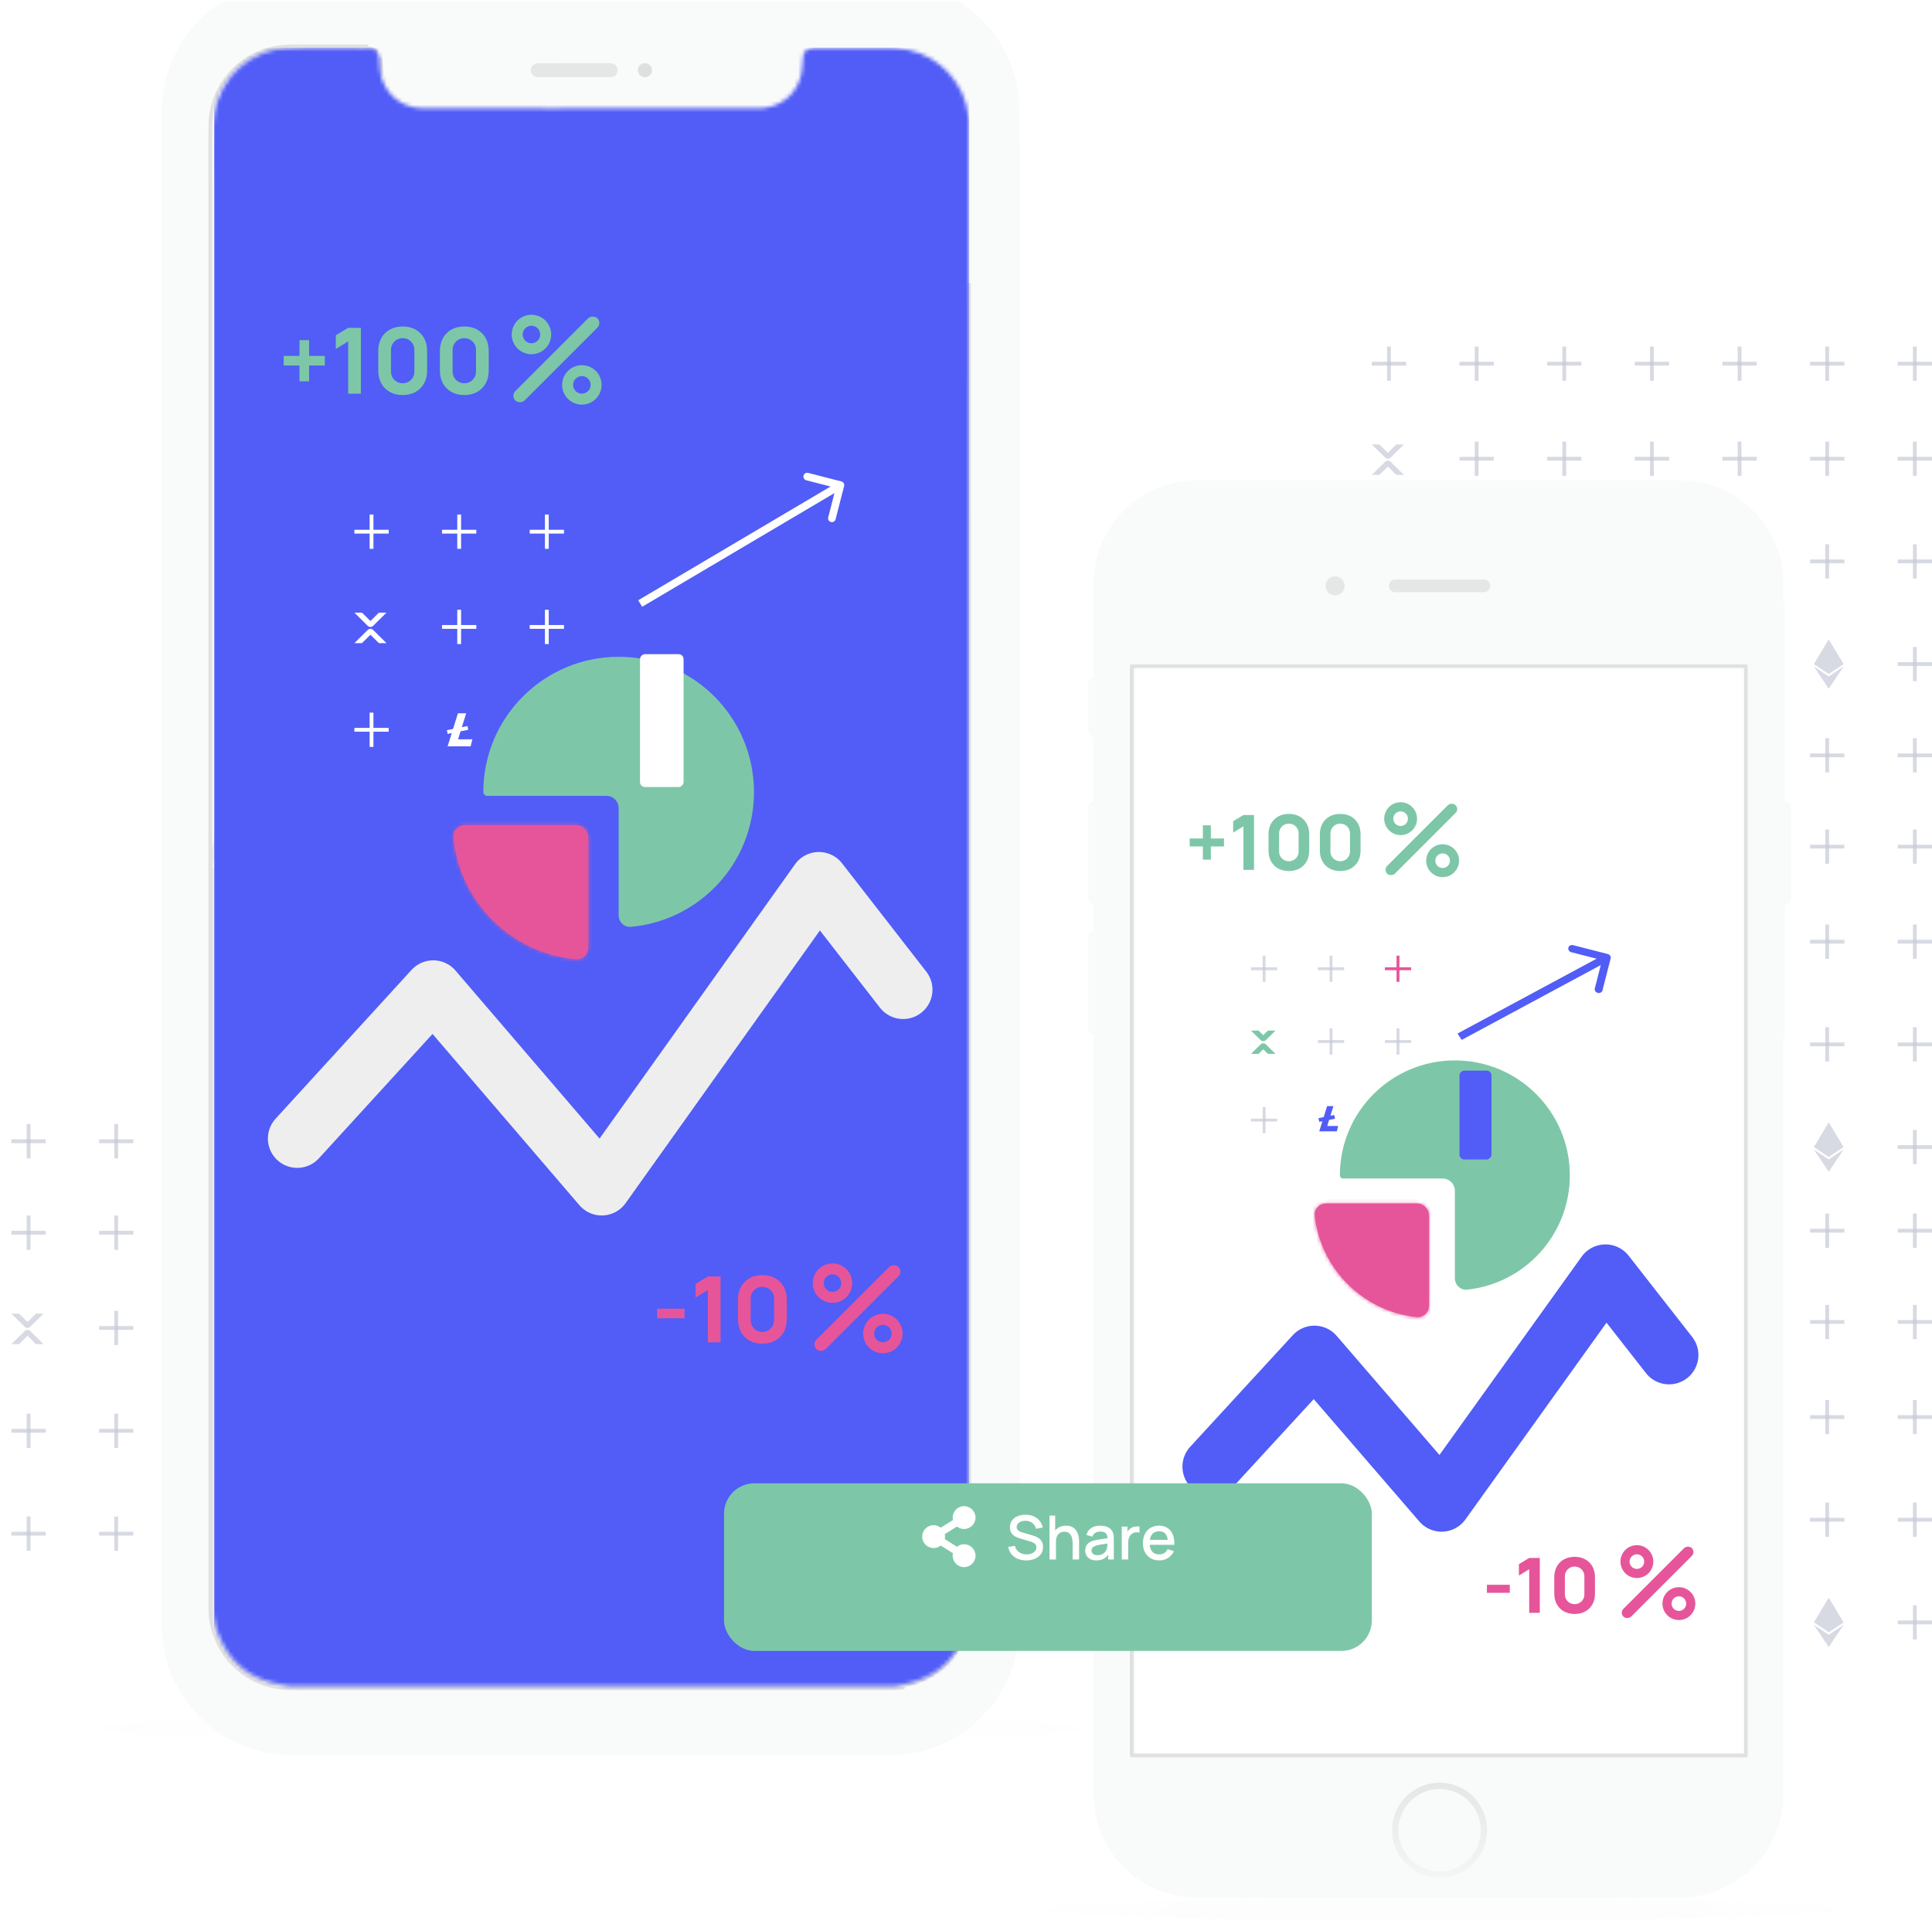 <svg width="507" height="504" viewBox="0 0 507 504" fill="none" xmlns="http://www.w3.org/2000/svg">
<g clip-path="url(#clip0)">
<rect x="26" y="349.055" width="1" height="9" transform="rotate(-90 26 349.055)" fill="#C7CBD8" fill-opacity="0.7"/>
<rect x="31" y="353.055" width="1" height="9" transform="rotate(-180 31 353.055)" fill="#C7CBD8" fill-opacity="0.7"/>
<rect x="72" y="349.055" width="1" height="9" transform="rotate(-90 72 349.055)" fill="#C7CBD8" fill-opacity="0.7"/>
<rect x="77" y="353.055" width="1" height="9" transform="rotate(-180 77 353.055)" fill="#C7CBD8" fill-opacity="0.7"/>
<rect x="118" y="349.055" width="1" height="9" transform="rotate(-90 118 349.055)" fill="#C7CBD8" fill-opacity="0.7"/>
<rect x="123" y="353.055" width="1" height="9" transform="rotate(-180 123 353.055)" fill="#C7CBD8" fill-opacity="0.7"/>
<rect x="49" y="349.055" width="1" height="9" transform="rotate(-90 49 349.055)" fill="#C7CBD8" fill-opacity="0.7"/>
<rect x="54" y="353.055" width="1" height="9" transform="rotate(-180 54 353.055)" fill="#C7CBD8" fill-opacity="0.7"/>
<rect x="95" y="349.055" width="1" height="9" transform="rotate(-90 95 349.055)" fill="#C7CBD8" fill-opacity="0.7"/>
<rect x="100" y="353.055" width="1" height="9" transform="rotate(-180 100 353.055)" fill="#C7CBD8" fill-opacity="0.7"/>
<rect x="141" y="349.055" width="1" height="9" transform="rotate(-90 141 349.055)" fill="#C7CBD8" fill-opacity="0.7"/>
<rect x="146" y="353.055" width="1" height="9" transform="rotate(-180 146 353.055)" fill="#C7CBD8" fill-opacity="0.7"/>
<path fill-rule="evenodd" clip-rule="evenodd" d="M7.21 350.611L9.429 352.805H11.42L7.921 349.346C7.528 348.957 6.892 348.957 6.499 349.346L3 352.805H4.991L7.21 350.611ZM7.21 346.998L9.429 344.804H11.42L7.921 348.264C7.528 348.652 6.892 348.652 6.499 348.264L3 344.804H4.991L7.21 346.998Z" fill="#C7CBD8" fill-opacity="0.7"/>
<rect width="1" height="9" transform="matrix(0 -1 -1 0 127 324.055)" fill="#C7CBD8" fill-opacity="0.7"/>
<rect width="1" height="9" transform="matrix(1 0 0 -1 122 328.055)" fill="#C7CBD8" fill-opacity="0.7"/>
<rect width="1" height="9" transform="matrix(0 -1 -1 0 150 324.055)" fill="#C7CBD8" fill-opacity="0.7"/>
<rect width="1" height="9" transform="matrix(1 0 0 -1 145 328.055)" fill="#C7CBD8" fill-opacity="0.7"/>
<rect width="1" height="9" transform="matrix(0 -1 -1 0 81 324.055)" fill="#C7CBD8" fill-opacity="0.7"/>
<rect width="1" height="9" transform="matrix(1 0 0 -1 76 328.055)" fill="#C7CBD8" fill-opacity="0.7"/>
<rect width="1" height="9" transform="matrix(0 -1 -1 0 35 324.055)" fill="#C7CBD8" fill-opacity="0.7"/>
<rect width="1" height="9" transform="matrix(1 0 0 -1 30 328.055)" fill="#C7CBD8" fill-opacity="0.7"/>
<rect width="1" height="9" transform="matrix(0 -1 -1 0 104 324.055)" fill="#C7CBD8" fill-opacity="0.7"/>
<rect width="1" height="9" transform="matrix(1 0 0 -1 99 328.055)" fill="#C7CBD8" fill-opacity="0.7"/>
<rect width="1" height="9" transform="matrix(0 -1 -1 0 58 324.055)" fill="#C7CBD8" fill-opacity="0.7"/>
<rect width="1" height="9" transform="matrix(1 0 0 -1 53 328.055)" fill="#C7CBD8" fill-opacity="0.7"/>
<rect width="1" height="9" transform="matrix(0 -1 -1 0 12 324.055)" fill="#C7CBD8" fill-opacity="0.7"/>
<rect width="1" height="9" transform="matrix(1 0 0 -1 7 328.055)" fill="#C7CBD8" fill-opacity="0.7"/>
<rect x="26" y="376.055" width="1" height="9" transform="rotate(-90 26 376.055)" fill="#C7CBD8" fill-opacity="0.7"/>
<rect x="31" y="380.055" width="1" height="9" transform="rotate(-180 31 380.055)" fill="#C7CBD8" fill-opacity="0.7"/>
<rect x="3" y="376.055" width="1" height="9" transform="rotate(-90 3 376.055)" fill="#C7CBD8" fill-opacity="0.7"/>
<rect x="8" y="380.055" width="1" height="9" transform="rotate(-180 8 380.055)" fill="#C7CBD8" fill-opacity="0.7"/>
<rect x="72" y="376.055" width="1" height="9" transform="rotate(-90 72 376.055)" fill="#C7CBD8" fill-opacity="0.7"/>
<rect x="77" y="380.055" width="1" height="9" transform="rotate(-180 77 380.055)" fill="#C7CBD8" fill-opacity="0.7"/>
<rect x="118" y="376.055" width="1" height="9" transform="rotate(-90 118 376.055)" fill="#C7CBD8" fill-opacity="0.7"/>
<rect x="123" y="380.055" width="1" height="9" transform="rotate(-180 123 380.055)" fill="#C7CBD8" fill-opacity="0.7"/>
<rect x="95" y="376.055" width="1" height="9" transform="rotate(-90 95 376.055)" fill="#C7CBD8" fill-opacity="0.7"/>
<rect x="100" y="380.055" width="1" height="9" transform="rotate(-180 100 380.055)" fill="#C7CBD8" fill-opacity="0.7"/>
<rect x="141" y="376.055" width="1" height="9" transform="rotate(-90 141 376.055)" fill="#C7CBD8" fill-opacity="0.7"/>
<rect x="146" y="380.055" width="1" height="9" transform="rotate(-180 146 380.055)" fill="#C7CBD8" fill-opacity="0.7"/>
<path fill-rule="evenodd" clip-rule="evenodd" d="M51.886 375.334L53.171 371.221H55.338L54.197 374.871L55.683 374.574L55.879 375.555L53.857 375.959L53.205 378.046H56.963L56.511 379.888H52.629L52.629 379.888H50.463L51.546 376.421L50.463 376.638L50.267 375.658L51.886 375.334Z" fill="#C7CBD8" fill-opacity="0.7"/>
<rect x="26" y="403.055" width="1" height="9" transform="rotate(-90 26 403.055)" fill="#C7CBD8" fill-opacity="0.7"/>
<rect x="31" y="407.055" width="1" height="9" transform="rotate(-180 31 407.055)" fill="#C7CBD8" fill-opacity="0.7"/>
<rect x="3" y="403.055" width="1" height="9" transform="rotate(-90 3 403.055)" fill="#C7CBD8" fill-opacity="0.7"/>
<rect x="8" y="407.055" width="1" height="9" transform="rotate(-180 8 407.055)" fill="#C7CBD8" fill-opacity="0.7"/>
<rect x="72" y="403.055" width="1" height="9" transform="rotate(-90 72 403.055)" fill="#C7CBD8" fill-opacity="0.7"/>
<rect x="77" y="407.055" width="1" height="9" transform="rotate(-180 77 407.055)" fill="#C7CBD8" fill-opacity="0.7"/>
<rect x="49" y="403.055" width="1" height="9" transform="rotate(-90 49 403.055)" fill="#C7CBD8" fill-opacity="0.7"/>
<rect x="54" y="407.055" width="1" height="9" transform="rotate(-180 54 407.055)" fill="#C7CBD8" fill-opacity="0.7"/>
<rect x="95" y="403.055" width="1" height="9" transform="rotate(-90 95 403.055)" fill="#C7CBD8" fill-opacity="0.7"/>
<rect x="100" y="407.055" width="1" height="9" transform="rotate(-180 100 407.055)" fill="#C7CBD8" fill-opacity="0.7"/>
<rect x="141" y="403.055" width="1" height="9" transform="rotate(-90 141 403.055)" fill="#C7CBD8" fill-opacity="0.7"/>
<rect x="146" y="407.055" width="1" height="9" transform="rotate(-180 146 407.055)" fill="#C7CBD8" fill-opacity="0.7"/>
<path fill-rule="evenodd" clip-rule="evenodd" d="M122.9 396.055L119 402.555L122.9 405.155L126.8 402.555L122.9 396.055ZM122.901 409.055L119.001 403.205L122.901 405.805L126.801 403.205L122.901 409.055Z" fill="#C7CBD8" fill-opacity="0.7"/>
<rect x="26" y="300.055" width="1" height="9" transform="rotate(-90 26 300.055)" fill="#C7CBD8" fill-opacity="0.7"/>
<rect x="31" y="304.055" width="1" height="9" transform="rotate(-180 31 304.055)" fill="#C7CBD8" fill-opacity="0.7"/>
<rect x="3" y="300.055" width="1" height="9" transform="rotate(-90 3 300.055)" fill="#C7CBD8" fill-opacity="0.7"/>
<rect x="8" y="304.055" width="1" height="9" transform="rotate(-180 8 304.055)" fill="#C7CBD8" fill-opacity="0.7"/>
<rect x="49" y="300.055" width="1" height="9" transform="rotate(-90 49 300.055)" fill="#C7CBD8" fill-opacity="0.7"/>
<rect x="54" y="304.055" width="1" height="9" transform="rotate(-180 54 304.055)" fill="#C7CBD8" fill-opacity="0.7"/>
<rect x="95" y="300.055" width="1" height="9" transform="rotate(-90 95 300.055)" fill="#C7CBD8" fill-opacity="0.7"/>
<rect x="100" y="304.055" width="1" height="9" transform="rotate(-180 100 304.055)" fill="#C7CBD8" fill-opacity="0.7"/>
<rect x="118" y="300.055" width="1" height="9" transform="rotate(-90 118 300.055)" fill="#C7CBD8" fill-opacity="0.7"/>
<rect x="123" y="304.055" width="1" height="9" transform="rotate(-180 123 304.055)" fill="#C7CBD8" fill-opacity="0.7"/>
<rect x="141" y="300.055" width="1" height="9" transform="rotate(-90 141 300.055)" fill="#C7CBD8" fill-opacity="0.7"/>
<rect x="146" y="304.055" width="1" height="9" transform="rotate(-180 146 304.055)" fill="#C7CBD8" fill-opacity="0.7"/>
<path fill-rule="evenodd" clip-rule="evenodd" d="M80 301.138C80 302.516 78.883 303.633 77.504 303.633H75.3V304.855H73.5V303.633H72V301.992H73.5V296.796H72V295.155H73.5V294.055H75.3V295.155H77.504C78.883 295.155 80 296.272 80 297.651C80 298.329 79.729 298.944 79.29 299.394C79.729 299.844 80 300.459 80 301.138ZM75.3 296.659H77.436C77.983 296.659 78.427 297.103 78.427 297.651C78.427 298.192 77.993 298.632 77.454 298.642H75.3V296.659ZM75.3 300.146H77.436C77.983 300.146 78.427 300.59 78.427 301.138C78.427 301.685 77.983 302.129 77.436 302.129H75.3V300.146Z" fill="#C7CBD8" fill-opacity="0.7"/>
<rect x="383" y="120.905" width="0.998" height="9" transform="rotate(-90 383 120.905)" fill="#C7CBD8" fill-opacity="0.7"/>
<rect x="388" y="124.897" width="1" height="8.983" transform="rotate(-180 388 124.897)" fill="#C7CBD8" fill-opacity="0.7"/>
<rect x="429" y="120.905" width="0.998" height="9" transform="rotate(-90 429 120.905)" fill="#C7CBD8" fill-opacity="0.7"/>
<rect x="434" y="124.897" width="1" height="8.983" transform="rotate(-180 434 124.897)" fill="#C7CBD8" fill-opacity="0.7"/>
<rect x="475" y="120.905" width="0.998" height="9" transform="rotate(-90 475 120.905)" fill="#C7CBD8" fill-opacity="0.7"/>
<rect x="480" y="124.897" width="1" height="8.983" transform="rotate(-180 480 124.897)" fill="#C7CBD8" fill-opacity="0.7"/>
<rect x="406" y="120.905" width="0.998" height="9" transform="rotate(-90 406 120.905)" fill="#C7CBD8" fill-opacity="0.7"/>
<rect x="411" y="124.897" width="1" height="8.983" transform="rotate(-180 411 124.897)" fill="#C7CBD8" fill-opacity="0.7"/>
<rect x="452" y="120.905" width="0.998" height="9" transform="rotate(-90 452 120.905)" fill="#C7CBD8" fill-opacity="0.7"/>
<rect x="457" y="124.897" width="1" height="8.983" transform="rotate(-180 457 124.897)" fill="#C7CBD8" fill-opacity="0.7"/>
<rect x="498" y="120.905" width="0.998" height="9" transform="rotate(-90 498 120.905)" fill="#C7CBD8" fill-opacity="0.7"/>
<rect x="503" y="124.897" width="1" height="8.983" transform="rotate(-180 503 124.897)" fill="#C7CBD8" fill-opacity="0.7"/>
<path fill-rule="evenodd" clip-rule="evenodd" d="M364.21 122.46L366.427 124.648H368.42L364.922 121.196C364.529 120.808 363.891 120.808 363.498 121.196L360 124.648H361.993L364.21 122.46ZM364.21 118.85L366.427 116.662H368.42L364.922 120.114C364.529 120.502 363.891 120.502 363.498 120.114L360 116.662H361.993L364.21 118.85Z" fill="#C7CBD8" fill-opacity="0.7"/>
<rect width="0.998" height="9" transform="matrix(0 -1 -1 0 484 95.951)" fill="#C7CBD8" fill-opacity="0.7"/>
<rect width="1" height="8.983" transform="matrix(1 0 0 -1 479 99.943)" fill="#C7CBD8" fill-opacity="0.7"/>
<rect width="0.998" height="9" transform="matrix(0 -1 -1 0 507 95.951)" fill="#C7CBD8" fill-opacity="0.7"/>
<rect width="1" height="8.983" transform="matrix(1 0 0 -1 502 99.943)" fill="#C7CBD8" fill-opacity="0.7"/>
<rect width="0.998" height="9" transform="matrix(0 -1 -1 0 438 95.951)" fill="#C7CBD8" fill-opacity="0.7"/>
<rect width="1" height="8.983" transform="matrix(1 0 0 -1 433 99.943)" fill="#C7CBD8" fill-opacity="0.7"/>
<rect width="0.998" height="9" transform="matrix(0 -1 -1 0 392 95.951)" fill="#C7CBD8" fill-opacity="0.7"/>
<rect width="1" height="8.983" transform="matrix(1 0 0 -1 387 99.943)" fill="#C7CBD8" fill-opacity="0.7"/>
<rect width="0.998" height="9" transform="matrix(0 -1 -1 0 461 95.951)" fill="#C7CBD8" fill-opacity="0.7"/>
<rect width="1" height="8.983" transform="matrix(1 0 0 -1 456 99.943)" fill="#C7CBD8" fill-opacity="0.7"/>
<rect width="0.998" height="9" transform="matrix(0 -1 -1 0 415 95.951)" fill="#C7CBD8" fill-opacity="0.7"/>
<rect width="1" height="8.983" transform="matrix(1 0 0 -1 410 99.943)" fill="#C7CBD8" fill-opacity="0.7"/>
<rect width="0.998" height="9" transform="matrix(0 -1 -1 0 369 95.951)" fill="#C7CBD8" fill-opacity="0.7"/>
<rect width="1" height="8.983" transform="matrix(1 0 0 -1 364 99.943)" fill="#C7CBD8" fill-opacity="0.7"/>
<rect x="383" y="147.855" width="0.998" height="9" transform="rotate(-90 383 147.855)" fill="#C7CBD8" fill-opacity="0.7"/>
<rect x="388" y="151.848" width="1" height="8.983" transform="rotate(-180 388 151.848)" fill="#C7CBD8" fill-opacity="0.7"/>
<rect x="360" y="147.855" width="0.998" height="9" transform="rotate(-90 360 147.855)" fill="#C7CBD8" fill-opacity="0.7"/>
<rect x="365" y="151.848" width="1" height="8.983" transform="rotate(-180 365 151.848)" fill="#C7CBD8" fill-opacity="0.7"/>
<rect x="429" y="147.855" width="0.998" height="9" transform="rotate(-90 429 147.855)" fill="#C7CBD8" fill-opacity="0.7"/>
<rect x="434" y="151.848" width="1" height="8.983" transform="rotate(-180 434 151.848)" fill="#C7CBD8" fill-opacity="0.7"/>
<rect x="475" y="147.855" width="0.998" height="9" transform="rotate(-90 475 147.855)" fill="#C7CBD8" fill-opacity="0.7"/>
<rect x="480" y="151.848" width="1" height="8.983" transform="rotate(-180 480 151.848)" fill="#C7CBD8" fill-opacity="0.7"/>
<rect x="452" y="147.855" width="0.998" height="9" transform="rotate(-90 452 147.855)" fill="#C7CBD8" fill-opacity="0.7"/>
<rect x="457" y="151.848" width="1" height="8.983" transform="rotate(-180 457 151.848)" fill="#C7CBD8" fill-opacity="0.7"/>
<rect x="498" y="147.855" width="0.998" height="9" transform="rotate(-90 498 147.855)" fill="#C7CBD8" fill-opacity="0.7"/>
<rect x="503" y="151.848" width="1" height="8.983" transform="rotate(-180 503 151.848)" fill="#C7CBD8" fill-opacity="0.7"/>
<path fill-rule="evenodd" clip-rule="evenodd" d="M408.886 147.134L410.171 143.031H412.338L411.198 146.672L412.683 146.376L412.88 147.356L410.857 147.76L410.205 149.843H413.963L413.511 151.682L409.629 151.682L408.546 151.682L407.463 151.682L408.546 148.221L407.463 148.437L407.266 147.457L408.886 147.134Z" fill="#C7CBD8" fill-opacity="0.7"/>
<rect x="383" y="174.806" width="0.998" height="9" transform="rotate(-90 383 174.806)" fill="#C7CBD8" fill-opacity="0.7"/>
<rect x="388" y="178.798" width="1" height="8.983" transform="rotate(-180 388 178.798)" fill="#C7CBD8" fill-opacity="0.7"/>
<rect x="360" y="174.806" width="0.998" height="9" transform="rotate(-90 360 174.806)" fill="#C7CBD8" fill-opacity="0.7"/>
<rect x="365" y="178.798" width="1" height="8.983" transform="rotate(-180 365 178.798)" fill="#C7CBD8" fill-opacity="0.7"/>
<rect x="429" y="174.806" width="0.998" height="9" transform="rotate(-90 429 174.806)" fill="#C7CBD8" fill-opacity="0.7"/>
<rect x="434" y="178.798" width="1" height="8.983" transform="rotate(-180 434 178.798)" fill="#C7CBD8" fill-opacity="0.7"/>
<rect x="406" y="174.806" width="0.998" height="9" transform="rotate(-90 406 174.806)" fill="#C7CBD8" fill-opacity="0.7"/>
<rect x="411" y="178.798" width="1" height="8.983" transform="rotate(-180 411 178.798)" fill="#C7CBD8" fill-opacity="0.7"/>
<rect x="452" y="174.806" width="0.998" height="9" transform="rotate(-90 452 174.806)" fill="#C7CBD8" fill-opacity="0.7"/>
<rect x="457" y="178.798" width="1" height="8.983" transform="rotate(-180 457 178.798)" fill="#C7CBD8" fill-opacity="0.7"/>
<rect x="498" y="174.806" width="0.998" height="9" transform="rotate(-90 498 174.806)" fill="#C7CBD8" fill-opacity="0.7"/>
<rect x="503" y="178.798" width="1" height="8.983" transform="rotate(-180 503 178.798)" fill="#C7CBD8" fill-opacity="0.7"/>
<path fill-rule="evenodd" clip-rule="evenodd" d="M479.9 167.819L476 174.307L479.9 176.902L483.8 174.307L479.9 167.819ZM479.901 180.795L476.001 174.955L479.901 177.551L483.801 174.955L479.901 180.795Z" fill="#C7CBD8" fill-opacity="0.7"/>
<rect x="383" y="247.672" width="0.998" height="9" transform="rotate(-90 383 247.672)" fill="#C7CBD8" fill-opacity="0.7"/>
<rect x="388" y="251.664" width="1" height="8.983" transform="rotate(-180 388 251.664)" fill="#C7CBD8" fill-opacity="0.7"/>
<rect x="429" y="247.672" width="0.998" height="9" transform="rotate(-90 429 247.672)" fill="#C7CBD8" fill-opacity="0.7"/>
<rect x="434" y="251.664" width="1" height="8.983" transform="rotate(-180 434 251.664)" fill="#C7CBD8" fill-opacity="0.7"/>
<rect x="475" y="247.672" width="0.998" height="9" transform="rotate(-90 475 247.672)" fill="#C7CBD8" fill-opacity="0.7"/>
<rect x="480" y="251.664" width="1" height="8.983" transform="rotate(-180 480 251.664)" fill="#C7CBD8" fill-opacity="0.7"/>
<rect x="406" y="247.672" width="0.998" height="9" transform="rotate(-90 406 247.672)" fill="#C7CBD8" fill-opacity="0.7"/>
<rect x="411" y="251.664" width="1" height="8.983" transform="rotate(-180 411 251.664)" fill="#C7CBD8" fill-opacity="0.7"/>
<rect x="452" y="247.672" width="0.998" height="9" transform="rotate(-90 452 247.672)" fill="#C7CBD8" fill-opacity="0.7"/>
<rect x="457" y="251.664" width="1" height="8.983" transform="rotate(-180 457 251.664)" fill="#C7CBD8" fill-opacity="0.7"/>
<rect x="498" y="247.672" width="0.998" height="9" transform="rotate(-90 498 247.672)" fill="#C7CBD8" fill-opacity="0.7"/>
<rect x="503" y="251.664" width="1" height="8.983" transform="rotate(-180 503 251.664)" fill="#C7CBD8" fill-opacity="0.7"/>
<path fill-rule="evenodd" clip-rule="evenodd" d="M364.21 249.227L366.427 251.415H368.42L364.922 247.963C364.529 247.575 363.891 247.575 363.498 247.963L360 251.415H361.993L364.21 249.227ZM364.21 245.617L366.427 243.429H368.42L364.922 246.881C364.529 247.269 363.891 247.269 363.498 246.881L360 243.429H361.993L364.21 245.617Z" fill="#C7CBD8" fill-opacity="0.7"/>
<rect width="0.998" height="9" transform="matrix(0 -1 -1 0 484 222.718)" fill="#C7CBD8" fill-opacity="0.7"/>
<rect width="1" height="8.983" transform="matrix(1 0 0 -1 479 226.71)" fill="#C7CBD8" fill-opacity="0.7"/>
<rect width="0.998" height="9" transform="matrix(0 -1 -1 0 507 222.718)" fill="#C7CBD8" fill-opacity="0.7"/>
<rect width="1" height="8.983" transform="matrix(1 0 0 -1 502 226.71)" fill="#C7CBD8" fill-opacity="0.7"/>
<rect width="0.998" height="9" transform="matrix(0 -1 -1 0 438 222.718)" fill="#C7CBD8" fill-opacity="0.7"/>
<rect width="1" height="8.983" transform="matrix(1 0 0 -1 433 226.71)" fill="#C7CBD8" fill-opacity="0.7"/>
<rect width="0.998" height="9" transform="matrix(0 -1 -1 0 392 222.718)" fill="#C7CBD8" fill-opacity="0.7"/>
<rect width="1" height="8.983" transform="matrix(1 0 0 -1 387 226.71)" fill="#C7CBD8" fill-opacity="0.7"/>
<rect width="0.998" height="9" transform="matrix(0 -1 -1 0 461 222.718)" fill="#C7CBD8" fill-opacity="0.7"/>
<rect width="1" height="8.983" transform="matrix(1 0 0 -1 456 226.71)" fill="#C7CBD8" fill-opacity="0.7"/>
<rect width="0.998" height="9" transform="matrix(0 -1 -1 0 415 222.718)" fill="#C7CBD8" fill-opacity="0.7"/>
<rect width="1" height="8.983" transform="matrix(1 0 0 -1 410 226.71)" fill="#C7CBD8" fill-opacity="0.7"/>
<rect width="0.998" height="9" transform="matrix(0 -1 -1 0 369 222.718)" fill="#C7CBD8" fill-opacity="0.7"/>
<rect width="1" height="8.983" transform="matrix(1 0 0 -1 364 226.71)" fill="#C7CBD8" fill-opacity="0.7"/>
<rect x="383" y="274.622" width="0.998" height="9" transform="rotate(-90 383 274.622)" fill="#C7CBD8" fill-opacity="0.7"/>
<rect x="388" y="278.615" width="1" height="8.983" transform="rotate(-180 388 278.615)" fill="#C7CBD8" fill-opacity="0.7"/>
<rect x="360" y="274.622" width="0.998" height="9" transform="rotate(-90 360 274.622)" fill="#C7CBD8" fill-opacity="0.7"/>
<rect x="365" y="278.615" width="1" height="8.983" transform="rotate(-180 365 278.615)" fill="#C7CBD8" fill-opacity="0.7"/>
<rect x="429" y="274.622" width="0.998" height="9" transform="rotate(-90 429 274.622)" fill="#C7CBD8" fill-opacity="0.7"/>
<rect x="434" y="278.615" width="1" height="8.983" transform="rotate(-180 434 278.615)" fill="#C7CBD8" fill-opacity="0.7"/>
<rect x="475" y="274.622" width="0.998" height="9" transform="rotate(-90 475 274.622)" fill="#C7CBD8" fill-opacity="0.7"/>
<rect x="480" y="278.615" width="1" height="8.983" transform="rotate(-180 480 278.615)" fill="#C7CBD8" fill-opacity="0.7"/>
<rect x="452" y="274.622" width="0.998" height="9" transform="rotate(-90 452 274.622)" fill="#C7CBD8" fill-opacity="0.7"/>
<rect x="457" y="278.615" width="1" height="8.983" transform="rotate(-180 457 278.615)" fill="#C7CBD8" fill-opacity="0.7"/>
<rect x="498" y="274.622" width="0.998" height="9" transform="rotate(-90 498 274.622)" fill="#C7CBD8" fill-opacity="0.7"/>
<rect x="503" y="278.615" width="1" height="8.983" transform="rotate(-180 503 278.615)" fill="#C7CBD8" fill-opacity="0.7"/>
<path fill-rule="evenodd" clip-rule="evenodd" d="M408.886 273.901L410.171 269.798H412.338L411.198 273.439L412.683 273.143L412.88 274.123L410.857 274.527L410.205 276.61H413.963L413.511 278.449L409.629 278.449L408.546 278.449L407.463 278.449L408.546 274.988L407.463 275.205L407.266 274.224L408.886 273.901Z" fill="#C7CBD8" fill-opacity="0.7"/>
<rect x="383" y="301.573" width="0.998" height="9" transform="rotate(-90 383 301.573)" fill="#C7CBD8" fill-opacity="0.7"/>
<rect x="388" y="305.565" width="1" height="8.983" transform="rotate(-180 388 305.565)" fill="#C7CBD8" fill-opacity="0.7"/>
<rect x="360" y="301.573" width="0.998" height="9" transform="rotate(-90 360 301.573)" fill="#C7CBD8" fill-opacity="0.7"/>
<rect x="365" y="305.565" width="1" height="8.983" transform="rotate(-180 365 305.565)" fill="#C7CBD8" fill-opacity="0.7"/>
<rect x="429" y="301.573" width="0.998" height="9" transform="rotate(-90 429 301.573)" fill="#C7CBD8" fill-opacity="0.7"/>
<rect x="434" y="305.565" width="1" height="8.983" transform="rotate(-180 434 305.565)" fill="#C7CBD8" fill-opacity="0.7"/>
<rect x="406" y="301.573" width="0.998" height="9" transform="rotate(-90 406 301.573)" fill="#C7CBD8" fill-opacity="0.7"/>
<rect x="411" y="305.565" width="1" height="8.983" transform="rotate(-180 411 305.565)" fill="#C7CBD8" fill-opacity="0.7"/>
<rect x="452" y="301.573" width="0.998" height="9" transform="rotate(-90 452 301.573)" fill="#C7CBD8" fill-opacity="0.7"/>
<rect x="457" y="305.565" width="1" height="8.983" transform="rotate(-180 457 305.565)" fill="#C7CBD8" fill-opacity="0.7"/>
<rect x="498" y="301.573" width="0.998" height="9" transform="rotate(-90 498 301.573)" fill="#C7CBD8" fill-opacity="0.7"/>
<rect x="503" y="305.565" width="1" height="8.983" transform="rotate(-180 503 305.565)" fill="#C7CBD8" fill-opacity="0.7"/>
<path fill-rule="evenodd" clip-rule="evenodd" d="M479.9 294.585L476 301.074L479.9 303.669L483.8 301.074L479.9 294.585ZM479.901 307.562L476.001 301.722L479.901 304.318L483.801 301.722L479.901 307.562Z" fill="#C7CBD8" fill-opacity="0.7"/>
<rect x="383" y="198.762" width="0.998" height="9" transform="rotate(-90 383 198.762)" fill="#C7CBD8" fill-opacity="0.7"/>
<rect x="388" y="202.754" width="1" height="8.983" transform="rotate(-180 388 202.754)" fill="#C7CBD8" fill-opacity="0.7"/>
<rect x="360" y="198.762" width="0.998" height="9" transform="rotate(-90 360 198.762)" fill="#C7CBD8" fill-opacity="0.7"/>
<rect x="365" y="202.754" width="1" height="8.983" transform="rotate(-180 365 202.754)" fill="#C7CBD8" fill-opacity="0.7"/>
<rect x="406" y="198.762" width="0.998" height="9" transform="rotate(-90 406 198.762)" fill="#C7CBD8" fill-opacity="0.7"/>
<rect x="411" y="202.754" width="1" height="8.983" transform="rotate(-180 411 202.754)" fill="#C7CBD8" fill-opacity="0.7"/>
<rect x="452" y="198.762" width="0.998" height="9" transform="rotate(-90 452 198.762)" fill="#C7CBD8" fill-opacity="0.7"/>
<rect x="457" y="202.754" width="1" height="8.983" transform="rotate(-180 457 202.754)" fill="#C7CBD8" fill-opacity="0.7"/>
<rect x="475" y="198.762" width="0.998" height="9" transform="rotate(-90 475 198.762)" fill="#C7CBD8" fill-opacity="0.7"/>
<rect x="480" y="202.754" width="1" height="8.983" transform="rotate(-180 480 202.754)" fill="#C7CBD8" fill-opacity="0.7"/>
<rect x="498" y="198.762" width="0.998" height="9" transform="rotate(-90 498 198.762)" fill="#C7CBD8" fill-opacity="0.7"/>
<rect x="503" y="202.754" width="1" height="8.983" transform="rotate(-180 503 202.754)" fill="#C7CBD8" fill-opacity="0.7"/>
<path fill-rule="evenodd" clip-rule="evenodd" d="M437 199.842C437 201.218 435.885 202.334 434.509 202.334H432.3V203.553H430.5V202.334H429V200.696H430.5V195.509H429V193.871H430.5V192.773H432.3V193.871H434.509C435.885 193.871 437 194.986 437 196.362C437 197.039 436.73 197.653 436.291 198.102C436.73 198.551 437 199.165 437 199.842ZM432.3 195.372H434.438C434.984 195.372 435.427 195.815 435.427 196.362C435.427 196.902 434.994 197.342 434.456 197.351H432.3V195.372ZM432.3 198.853H434.438C434.984 198.853 435.427 199.296 435.427 199.843C435.427 200.389 434.984 200.832 434.438 200.832H432.3V198.853Z" fill="#C7CBD8" fill-opacity="0.7"/>
<rect x="383" y="372.442" width="0.998" height="9" transform="rotate(-90 383 372.442)" fill="#C7CBD8" fill-opacity="0.7"/>
<rect x="388" y="376.435" width="1" height="8.983" transform="rotate(-180 388 376.435)" fill="#C7CBD8" fill-opacity="0.7"/>
<rect x="429" y="372.442" width="0.998" height="9" transform="rotate(-90 429 372.442)" fill="#C7CBD8" fill-opacity="0.7"/>
<rect x="434" y="376.435" width="1" height="8.983" transform="rotate(-180 434 376.435)" fill="#C7CBD8" fill-opacity="0.7"/>
<rect x="475" y="372.442" width="0.998" height="9" transform="rotate(-90 475 372.442)" fill="#C7CBD8" fill-opacity="0.7"/>
<rect x="480" y="376.435" width="1" height="8.983" transform="rotate(-180 480 376.435)" fill="#C7CBD8" fill-opacity="0.7"/>
<rect x="406" y="372.442" width="0.998" height="9" transform="rotate(-90 406 372.442)" fill="#C7CBD8" fill-opacity="0.7"/>
<rect x="411" y="376.435" width="1" height="8.983" transform="rotate(-180 411 376.435)" fill="#C7CBD8" fill-opacity="0.7"/>
<rect x="452" y="372.442" width="0.998" height="9" transform="rotate(-90 452 372.442)" fill="#C7CBD8" fill-opacity="0.7"/>
<rect x="457" y="376.435" width="1" height="8.983" transform="rotate(-180 457 376.435)" fill="#C7CBD8" fill-opacity="0.7"/>
<rect x="498" y="372.442" width="0.998" height="9" transform="rotate(-90 498 372.442)" fill="#C7CBD8" fill-opacity="0.7"/>
<rect x="503" y="376.435" width="1" height="8.983" transform="rotate(-180 503 376.435)" fill="#C7CBD8" fill-opacity="0.7"/>
<path fill-rule="evenodd" clip-rule="evenodd" d="M364.21 373.997L366.427 376.185H368.42L364.922 372.733C364.529 372.345 363.891 372.345 363.498 372.733L360 376.185H361.993L364.21 373.997ZM364.21 370.388L366.427 368.2H368.42L364.922 371.652C364.529 372.04 363.891 372.04 363.498 371.652L360 368.2H361.993L364.21 370.388Z" fill="#C7CBD8" fill-opacity="0.7"/>
<rect width="0.998" height="9" transform="matrix(0 -1 -1 0 484 347.488)" fill="#C7CBD8" fill-opacity="0.7"/>
<rect width="1" height="8.983" transform="matrix(1 0 0 -1 479 351.481)" fill="#C7CBD8" fill-opacity="0.7"/>
<rect width="0.998" height="9" transform="matrix(0 -1 -1 0 507 347.488)" fill="#C7CBD8" fill-opacity="0.7"/>
<rect width="1" height="8.983" transform="matrix(1 0 0 -1 502 351.481)" fill="#C7CBD8" fill-opacity="0.7"/>
<rect width="0.998" height="9" transform="matrix(0 -1 -1 0 438 347.488)" fill="#C7CBD8" fill-opacity="0.7"/>
<rect width="1" height="8.983" transform="matrix(1 0 0 -1 433 351.481)" fill="#C7CBD8" fill-opacity="0.7"/>
<rect width="0.998" height="9" transform="matrix(0 -1 -1 0 392 347.488)" fill="#C7CBD8" fill-opacity="0.7"/>
<rect width="1" height="8.983" transform="matrix(1 0 0 -1 387 351.481)" fill="#C7CBD8" fill-opacity="0.7"/>
<rect width="0.998" height="9" transform="matrix(0 -1 -1 0 461 347.488)" fill="#C7CBD8" fill-opacity="0.7"/>
<rect width="1" height="8.983" transform="matrix(1 0 0 -1 456 351.481)" fill="#C7CBD8" fill-opacity="0.7"/>
<rect width="0.998" height="9" transform="matrix(0 -1 -1 0 415 347.488)" fill="#C7CBD8" fill-opacity="0.7"/>
<rect width="1" height="8.983" transform="matrix(1 0 0 -1 410 351.481)" fill="#C7CBD8" fill-opacity="0.7"/>
<rect width="0.998" height="9" transform="matrix(0 -1 -1 0 369 347.488)" fill="#C7CBD8" fill-opacity="0.7"/>
<rect width="1" height="8.983" transform="matrix(1 0 0 -1 364 351.481)" fill="#C7CBD8" fill-opacity="0.7"/>
<rect x="383" y="399.393" width="0.998" height="9" transform="rotate(-90 383 399.393)" fill="#C7CBD8" fill-opacity="0.7"/>
<rect x="388" y="403.385" width="1" height="8.983" transform="rotate(-180 388 403.385)" fill="#C7CBD8" fill-opacity="0.7"/>
<rect x="360" y="399.393" width="0.998" height="9" transform="rotate(-90 360 399.393)" fill="#C7CBD8" fill-opacity="0.7"/>
<rect x="365" y="403.385" width="1" height="8.983" transform="rotate(-180 365 403.385)" fill="#C7CBD8" fill-opacity="0.7"/>
<rect x="429" y="399.393" width="0.998" height="9" transform="rotate(-90 429 399.393)" fill="#C7CBD8" fill-opacity="0.7"/>
<rect x="434" y="403.385" width="1" height="8.983" transform="rotate(-180 434 403.385)" fill="#C7CBD8" fill-opacity="0.7"/>
<rect x="475" y="399.393" width="0.998" height="9" transform="rotate(-90 475 399.393)" fill="#C7CBD8" fill-opacity="0.7"/>
<rect x="480" y="403.385" width="1" height="8.983" transform="rotate(-180 480 403.385)" fill="#C7CBD8" fill-opacity="0.7"/>
<rect x="452" y="399.393" width="0.998" height="9" transform="rotate(-90 452 399.393)" fill="#C7CBD8" fill-opacity="0.7"/>
<rect x="457" y="403.385" width="1" height="8.983" transform="rotate(-180 457 403.385)" fill="#C7CBD8" fill-opacity="0.7"/>
<rect x="498" y="399.393" width="0.998" height="9" transform="rotate(-90 498 399.393)" fill="#C7CBD8" fill-opacity="0.7"/>
<rect x="503" y="403.385" width="1" height="8.983" transform="rotate(-180 503 403.385)" fill="#C7CBD8" fill-opacity="0.7"/>
<path fill-rule="evenodd" clip-rule="evenodd" d="M408.886 398.671L410.171 394.568H412.338L411.198 398.21L412.683 397.913L412.88 398.894L410.857 399.297L410.205 401.381H413.963L413.511 403.219L409.629 403.219L408.546 403.219L407.463 403.219L408.546 399.759L407.463 399.975L407.266 398.995L408.886 398.671Z" fill="#C7CBD8" fill-opacity="0.7"/>
<rect x="383" y="426.343" width="0.998" height="9" transform="rotate(-90 383 426.343)" fill="#C7CBD8" fill-opacity="0.7"/>
<rect x="388" y="430.336" width="1" height="8.983" transform="rotate(-180 388 430.336)" fill="#C7CBD8" fill-opacity="0.7"/>
<rect x="360" y="426.343" width="0.998" height="9" transform="rotate(-90 360 426.343)" fill="#C7CBD8" fill-opacity="0.7"/>
<rect x="365" y="430.336" width="1" height="8.983" transform="rotate(-180 365 430.336)" fill="#C7CBD8" fill-opacity="0.7"/>
<rect x="429" y="426.343" width="0.998" height="9" transform="rotate(-90 429 426.343)" fill="#C7CBD8" fill-opacity="0.7"/>
<rect x="434" y="430.336" width="1" height="8.983" transform="rotate(-180 434 430.336)" fill="#C7CBD8" fill-opacity="0.7"/>
<rect x="406" y="426.343" width="0.998" height="9" transform="rotate(-90 406 426.343)" fill="#C7CBD8" fill-opacity="0.7"/>
<rect x="411" y="430.336" width="1" height="8.983" transform="rotate(-180 411 430.336)" fill="#C7CBD8" fill-opacity="0.7"/>
<rect x="452" y="426.343" width="0.998" height="9" transform="rotate(-90 452 426.343)" fill="#C7CBD8" fill-opacity="0.7"/>
<rect x="457" y="430.336" width="1" height="8.983" transform="rotate(-180 457 430.336)" fill="#C7CBD8" fill-opacity="0.7"/>
<rect x="498" y="426.343" width="0.998" height="9" transform="rotate(-90 498 426.343)" fill="#C7CBD8" fill-opacity="0.7"/>
<rect x="503" y="430.336" width="1" height="8.983" transform="rotate(-180 503 430.336)" fill="#C7CBD8" fill-opacity="0.7"/>
<path fill-rule="evenodd" clip-rule="evenodd" d="M479.9 419.356L476 425.844L479.9 428.439L483.8 425.844L479.9 419.356ZM479.901 432.332L476.001 426.493L479.901 429.088L483.801 426.493L479.901 432.332Z" fill="#C7CBD8" fill-opacity="0.7"/>
<rect x="383" y="323.532" width="0.998" height="9" transform="rotate(-90 383 323.532)" fill="#C7CBD8" fill-opacity="0.7"/>
<rect x="388" y="327.525" width="1" height="8.983" transform="rotate(-180 388 327.525)" fill="#C7CBD8" fill-opacity="0.7"/>
<rect x="360" y="323.532" width="0.998" height="9" transform="rotate(-90 360 323.532)" fill="#C7CBD8" fill-opacity="0.7"/>
<rect x="365" y="327.525" width="1" height="8.983" transform="rotate(-180 365 327.525)" fill="#C7CBD8" fill-opacity="0.7"/>
<rect x="406" y="323.532" width="0.998" height="9" transform="rotate(-90 406 323.532)" fill="#C7CBD8" fill-opacity="0.7"/>
<rect x="411" y="327.525" width="1" height="8.983" transform="rotate(-180 411 327.525)" fill="#C7CBD8" fill-opacity="0.7"/>
<rect x="452" y="323.532" width="0.998" height="9" transform="rotate(-90 452 323.532)" fill="#C7CBD8" fill-opacity="0.7"/>
<rect x="457" y="327.525" width="1" height="8.983" transform="rotate(-180 457 327.525)" fill="#C7CBD8" fill-opacity="0.7"/>
<rect x="475" y="323.532" width="0.998" height="9" transform="rotate(-90 475 323.532)" fill="#C7CBD8" fill-opacity="0.7"/>
<rect x="480" y="327.525" width="1" height="8.983" transform="rotate(-180 480 327.525)" fill="#C7CBD8" fill-opacity="0.7"/>
<rect x="498" y="323.532" width="0.998" height="9" transform="rotate(-90 498 323.532)" fill="#C7CBD8" fill-opacity="0.7"/>
<rect x="503" y="327.525" width="1" height="8.983" transform="rotate(-180 503 327.525)" fill="#C7CBD8" fill-opacity="0.7"/>
<path fill-rule="evenodd" clip-rule="evenodd" d="M437 324.613C437 325.989 435.885 327.104 434.509 327.104H432.3V328.323H430.5V327.104H429V325.466H430.5V320.279H429V318.641H430.5V317.543H432.3V318.641H434.509C435.885 318.641 437 319.757 437 321.132C437 321.81 436.73 322.424 436.291 322.873C436.73 323.322 437 323.936 437 324.613ZM432.3 320.143H434.438C434.984 320.143 435.427 320.586 435.427 321.132C435.427 321.674 434.993 322.114 434.453 322.122H432.3V320.143ZM432.3 323.624H434.438C434.984 323.624 435.427 324.067 435.427 324.613C435.427 325.16 434.984 325.603 434.438 325.603H432.3V323.624Z" fill="#C7CBD8" fill-opacity="0.7"/>
<g filter="url(#filter0_d)">
<ellipse cx="155" cy="453.626" rx="129" ry="3.707" fill="#C4C4C4" fill-opacity="0.01"/>
</g>
<g filter="url(#filter1_d)">
<path d="M76.713 455.214H233.287C237.926 455.214 242.35 454.293 246.386 452.624C246.386 452.624 192.084 425.294 155.265 425.559C118.446 425.824 63.614 452.624 63.614 452.624C67.65 454.293 72.074 455.214 76.713 455.214Z" fill="#C4C4C4" fill-opacity="0.01"/>
</g>
<g filter="url(#filter2_d)">
<path d="M42.423 34.608C42.423 15.678 57.776 0.332 76.714 0.332L233.287 0.332C252.225 0.332 267.577 15.678 267.577 34.608V420.938C267.577 439.868 252.225 455.214 233.287 455.214H76.714C57.776 455.214 42.423 439.868 42.423 420.938L42.423 34.608Z" fill="#F9FAFA"/>
</g>
<g filter="url(#filter3_i)">
<path d="M42.423 34.608C42.423 15.678 57.776 0.332 76.714 0.332L233.287 0.332C252.225 0.332 267.577 15.678 267.577 34.608V420.938C267.577 439.868 252.225 455.214 233.287 455.214H76.714C57.776 455.214 42.423 439.868 42.423 420.938L42.423 34.608Z" fill="#F9FAFA"/>
</g>
<path d="M55.19 227.804C55.188 227.787 55.188 227.77 55.188 227.753C55.188 168.42 55.188 109.087 55.19 49.754C55.19 48.218 55.184 46.681 55.179 45.142C55.163 40.855 55.147 36.56 55.253 32.271L55.253 32.271C55.485 22.927 62.514 14.658 71.654 12.716C73.289 12.365 74.957 12.188 76.63 12.186L76.631 12.186C83.141 12.187 89.649 12.186 96.157 12.181C96.157 12.181 96.157 12.181 96.158 12.181L96.158 12.681C97.123 12.678 97.997 12.843 98.667 13.599L55.19 227.804ZM55.19 227.804V291.107C55.188 334.472 55.189 377.841 55.193 421.214C55.193 422.636 55.216 424.094 55.469 425.561L55.47 425.562C57.202 435.538 65.516 442.776 75.65 443.099M55.19 227.804C55.215 228.056 55.428 228.253 55.688 228.253H55.69V291.107C55.688 334.472 55.689 377.841 55.693 421.214C55.693 422.635 55.717 424.055 55.962 425.476C57.655 435.219 65.77 442.285 75.667 442.599M75.667 442.599L75.65 443.099M75.667 442.599L75.651 443.099C75.651 443.099 75.65 443.099 75.65 443.099M75.667 442.599C77.103 442.648 78.541 442.643 79.979 442.639C80.389 442.638 80.8 442.637 81.21 442.637H232.768C234.153 442.637 235.54 442.637 236.911 442.385M75.65 443.099C77.096 443.148 78.547 443.143 79.986 443.139C80.395 443.138 80.803 443.137 81.21 443.137H232.768H232.79C234.16 443.137 235.585 443.137 237 442.877M237 442.877L236.911 442.385M237 442.877C237.001 442.877 237.001 442.877 237.002 442.877L236.911 442.385M237 442.877L254.32 74.752C254.32 190.065 254.324 305.38 254.333 420.699C254.333 423.603 254.184 426.469 253.085 429.21C250.128 436.577 244.736 440.969 236.911 442.385M100.2 19.585C99.913 18.293 99.887 16.959 99.859 15.572L99.859 15.558C99.859 15.558 99.859 15.558 99.859 15.557L100.2 19.585Z" stroke="#E1E1E1" stroke-linejoin="round"/>
<path opacity="0.4" fill-rule="evenodd" clip-rule="evenodd" d="M139.294 18.426C139.293 17.416 140.125 16.597 141.151 16.597L160.228 16.593C161.254 16.593 162.087 17.412 162.087 18.422C162.088 19.432 161.256 20.251 160.229 20.251L141.153 20.254C140.126 20.254 139.294 19.436 139.294 18.426Z" fill="#C8C8C8"/>
<path opacity="0.546" fill-rule="evenodd" clip-rule="evenodd" d="M167.388 18.421C167.388 17.412 168.218 16.592 169.243 16.592C170.268 16.591 171.099 17.412 171.099 18.42C171.099 19.428 170.269 20.249 169.244 20.249C168.22 20.249 167.389 19.429 167.388 18.421Z" fill="#C8C8C8"/>
<mask id="mask0" mask-type="alpha" maskUnits="userSpaceOnUse" x="55" y="12" width="200" height="431">
<path fill-rule="evenodd" clip-rule="evenodd" d="M254.346 31.229L254.346 422.895C254.265 423.509 254.18 424.123 254.103 424.738C254.041 425.233 254.047 425.744 253.925 426.223C251.878 434.258 246.974 439.55 238.877 441.723C237.593 442.067 236.266 442.247 234.958 442.503H75.825C75.417 442.43 75.011 442.338 74.601 442.285C66.037 441.18 60.163 436.645 57.118 428.556C56.041 425.695 55.857 422.692 55.857 419.658C55.867 296.708 55.866 173.758 55.864 50.808C55.864 48.42 55.845 46.032 55.819 43.645C55.816 43.277 55.729 42.91 55.681 42.542V38.268C55.737 37.691 55.808 37.115 55.845 36.537C55.993 34.199 55.916 31.824 56.311 29.529C57.92 20.171 65.64 13.121 75.124 12.695C82.325 12.372 89.55 12.565 96.764 12.586C98.536 12.591 99.454 13.678 99.545 15.489C99.606 16.701 99.618 17.928 99.831 19.116C100.814 24.61 105.403 28.411 111.017 28.418C121.714 28.432 132.411 28.433 143.108 28.434C161.691 28.435 180.275 28.434 198.858 28.428C199.485 28.428 200.121 28.421 200.738 28.324C206.602 27.406 210.481 22.895 210.577 16.937C210.588 16.186 210.665 15.434 210.765 14.69C210.865 13.944 211.245 13.286 211.932 13.003C212.57 12.74 213.3 12.585 213.99 12.582C219.989 12.55 225.987 12.553 231.986 12.569C234.166 12.575 236.339 12.648 238.489 13.113C246.818 14.915 253.263 22.065 254.149 30.523C254.174 30.762 254.279 30.994 254.346 31.229Z" fill="white"/>
</mask>
<g mask="url(#mask0)">
<rect x="55.667" y="12.389" width="198.665" height="429.993" fill="#F5F5F5"/>
<rect x="56.197" y="12.511" width="198.136" height="433.17" fill="#EBEBEB"/>
<rect x="56.197" y="12.511" width="198.136" height="433.17" fill="#515DF6"/>
</g>
<rect x="116" y="165.055" width="1" height="9" transform="rotate(-90 116 165.055)" fill="white"/>
<rect x="121" y="169.055" width="1" height="9" transform="rotate(-180 121 169.055)" fill="white"/>
<rect x="139" y="165.055" width="1" height="9" transform="rotate(-90 139 165.055)" fill="white"/>
<rect x="144" y="169.055" width="1" height="9" transform="rotate(-180 144 169.055)" fill="white"/>
<path fill-rule="evenodd" clip-rule="evenodd" d="M97.21 166.611L99.429 168.805H101.42L97.921 165.346C97.528 164.957 96.892 164.957 96.499 165.346L93 168.805H94.991L97.21 166.611ZM97.21 162.998L99.429 160.804H101.42L97.921 164.264C97.528 164.652 96.892 164.652 96.499 164.264L93 160.804H94.991L97.21 162.998Z" fill="white"/>
<rect width="1" height="9" transform="matrix(0 -1 -1 0 125 140.055)" fill="white"/>
<rect width="1" height="9" transform="matrix(1 0 0 -1 120 144.055)" fill="white"/>
<rect width="1" height="9" transform="matrix(0 -1 -1 0 148 140.055)" fill="white"/>
<rect width="1" height="9" transform="matrix(1 0 0 -1 143 144.055)" fill="white"/>
<rect width="1" height="9" transform="matrix(0 -1 -1 0 102 140.055)" fill="white"/>
<rect width="1" height="9" transform="matrix(1 0 0 -1 97 144.055)" fill="white"/>
<rect x="139" y="192.055" width="1" height="9" transform="rotate(-90 139 192.055)" fill="white"/>
<rect x="144" y="196.055" width="1" height="9" transform="rotate(-180 144 196.055)" fill="white"/>
<rect x="93" y="192.055" width="1" height="9" transform="rotate(-90 93 192.055)" fill="white"/>
<rect x="98" y="196.055" width="1" height="9" transform="rotate(-180 98 196.055)" fill="white"/>
<rect x="162" y="192.055" width="1" height="9" transform="rotate(-90 162 192.055)" fill="white"/>
<rect x="167" y="196.055" width="1" height="9" transform="rotate(-180 167 196.055)" fill="white"/>
<path fill-rule="evenodd" clip-rule="evenodd" d="M118.886 191.334L120.171 187.221H122.338L121.197 190.871L122.683 190.574L122.879 191.555L120.857 191.959L120.205 194.046H123.963L123.511 195.888H119.629L119.629 195.888H117.463L118.546 192.421L117.463 192.638L117.267 191.658L118.886 191.334Z" fill="white"/>
<path d="M172.44 346.02H179.64V343.5H172.44V346.02ZM185.758 352.332H189.094V335.052H185.758L182.518 336.996V340.596L185.758 338.604V352.332ZM200.065 352.692C201.345 352.692 202.465 352.424 203.425 351.888C204.385 351.352 205.133 350.604 205.669 349.644C206.205 348.684 206.473 347.564 206.473 346.284V341.1C206.473 339.82 206.205 338.7 205.669 337.74C205.133 336.78 204.385 336.032 203.425 335.496C202.465 334.96 201.345 334.692 200.065 334.692C198.785 334.692 197.665 334.96 196.705 335.496C195.745 336.032 194.997 336.78 194.461 337.74C193.925 338.7 193.657 339.82 193.657 341.1V346.284C193.657 347.564 193.925 348.684 194.461 349.644C194.997 350.604 195.745 351.352 196.705 351.888C197.665 352.424 198.785 352.692 200.065 352.692ZM200.065 349.596C199.489 349.596 198.969 349.46 198.505 349.188C198.041 348.916 197.673 348.548 197.401 348.084C197.129 347.62 196.993 347.1 196.993 346.524V340.836C196.993 340.26 197.129 339.74 197.401 339.276C197.673 338.812 198.041 338.444 198.505 338.172C198.969 337.9 199.489 337.764 200.065 337.764C200.641 337.764 201.161 337.9 201.625 338.172C202.089 338.444 202.457 338.812 202.729 339.276C203.001 339.74 203.137 340.26 203.137 340.836V346.524C203.137 347.1 203.001 347.62 202.729 348.084C202.457 348.548 202.089 348.916 201.625 349.188C201.161 349.46 200.641 349.596 200.065 349.596Z" fill="#E6559A"/>
<rect width="3.452" height="30.489" rx="1.726" transform="matrix(0.707 0.707 0.707 -0.707 213 352.892)" fill="#E6559A"/>
<path fill-rule="evenodd" clip-rule="evenodd" d="M218.466 341.975C221.325 341.975 223.643 339.657 223.643 336.797C223.643 333.938 221.325 331.62 218.466 331.62C215.606 331.62 213.288 333.938 213.288 336.797C213.288 339.657 215.606 341.975 218.466 341.975ZM218.465 339.098C219.736 339.098 220.766 338.068 220.766 336.797C220.766 335.526 219.736 334.496 218.465 334.496C217.194 334.496 216.164 335.526 216.164 336.797C216.164 338.068 217.194 339.098 218.465 339.098Z" fill="#E6559A"/>
<path fill-rule="evenodd" clip-rule="evenodd" d="M231.697 355.206C234.556 355.206 236.874 352.888 236.874 350.029C236.874 347.169 234.556 344.851 231.697 344.851C228.837 344.851 226.519 347.169 226.519 350.029C226.519 352.888 228.837 355.206 231.697 355.206ZM231.696 352.329C232.967 352.329 233.997 351.299 233.997 350.028C233.997 348.757 232.967 347.727 231.696 347.727C230.425 347.727 229.395 348.757 229.395 350.028C229.395 351.299 230.425 352.329 231.696 352.329Z" fill="#E6559A"/>
<path d="M78.592 100.092H81.112V95.94H85.24V93.42H81.112V89.292H78.592V93.42H74.44V95.94H78.592V100.092ZM91.368 103.332H94.704V86.052H91.368L88.127 87.996V91.596L91.368 89.604V103.332ZM105.674 103.692C106.954 103.692 108.074 103.424 109.034 102.888C109.994 102.352 110.742 101.604 111.278 100.644C111.814 99.684 112.082 98.564 112.082 97.284V92.1C112.082 90.82 111.814 89.7 111.278 88.74C110.742 87.78 109.994 87.032 109.034 86.496C108.074 85.96 106.954 85.692 105.674 85.692C104.394 85.692 103.274 85.96 102.314 86.496C101.354 87.032 100.606 87.78 100.07 88.74C99.534 89.7 99.266 90.82 99.266 92.1V97.284C99.266 98.564 99.534 99.684 100.07 100.644C100.606 101.604 101.354 102.352 102.314 102.888C103.274 103.424 104.394 103.692 105.674 103.692ZM105.674 100.596C105.098 100.596 104.578 100.46 104.114 100.188C103.65 99.916 103.282 99.548 103.01 99.084C102.738 98.62 102.602 98.1 102.602 97.524V91.836C102.602 91.26 102.738 90.74 103.01 90.276C103.282 89.812 103.65 89.444 104.114 89.172C104.578 88.9 105.098 88.764 105.674 88.764C106.25 88.764 106.77 88.9 107.234 89.172C107.698 89.444 108.066 89.812 108.338 90.276C108.61 90.74 108.746 91.26 108.746 91.836V97.524C108.746 98.1 108.61 98.62 108.338 99.084C108.066 99.548 107.698 99.916 107.234 100.188C106.77 100.46 106.25 100.596 105.674 100.596ZM121.846 103.692C123.126 103.692 124.246 103.424 125.206 102.888C126.166 102.352 126.914 101.604 127.45 100.644C127.986 99.684 128.254 98.564 128.254 97.284V92.1C128.254 90.82 127.986 89.7 127.45 88.74C126.914 87.78 126.166 87.032 125.206 86.496C124.246 85.96 123.126 85.692 121.846 85.692C120.566 85.692 119.446 85.96 118.486 86.496C117.526 87.032 116.778 87.78 116.242 88.74C115.706 89.7 115.438 90.82 115.438 92.1V97.284C115.438 98.564 115.706 99.684 116.242 100.644C116.778 101.604 117.526 102.352 118.486 102.888C119.446 103.424 120.566 103.692 121.846 103.692ZM121.846 100.596C121.27 100.596 120.75 100.46 120.286 100.188C119.822 99.916 119.454 99.548 119.182 99.084C118.91 98.62 118.774 98.1 118.774 97.524V91.836C118.774 91.26 118.91 90.74 119.182 90.276C119.454 89.812 119.822 89.444 120.286 89.172C120.75 88.9 121.27 88.764 121.846 88.764C122.422 88.764 122.942 88.9 123.406 89.172C123.87 89.444 124.238 89.812 124.51 90.276C124.782 90.74 124.918 91.26 124.918 91.836V97.524C124.918 98.1 124.782 98.62 124.51 99.084C124.238 99.548 123.87 99.916 123.406 100.188C122.942 100.46 122.422 100.596 121.846 100.596Z" fill="#7DC7A8"/>
<rect width="3.452" height="30.489" rx="1.726" transform="matrix(0.707 0.707 0.707 -0.707 134 103.892)" fill="#7DC7A8"/>
<path fill-rule="evenodd" clip-rule="evenodd" d="M139.466 92.975C142.325 92.975 144.643 90.657 144.643 87.797C144.643 84.938 142.325 82.62 139.466 82.62C136.606 82.62 134.288 84.938 134.288 87.797C134.288 90.657 136.606 92.975 139.466 92.975ZM139.465 90.098C140.736 90.098 141.766 89.068 141.766 87.797C141.766 86.526 140.736 85.496 139.465 85.496C138.194 85.496 137.164 86.526 137.164 87.797C137.164 89.068 138.194 90.098 139.465 90.098Z" fill="#7DC7A8"/>
<path fill-rule="evenodd" clip-rule="evenodd" d="M152.697 106.206C155.556 106.206 157.874 103.888 157.874 101.029C157.874 98.169 155.556 95.851 152.697 95.851C149.837 95.851 147.519 98.169 147.519 101.029C147.519 103.888 149.837 106.206 152.697 106.206ZM152.696 103.329C153.967 103.329 154.997 102.299 154.997 101.028C154.997 99.757 153.967 98.727 152.696 98.727C151.425 98.727 150.395 99.757 150.395 101.028C150.395 102.299 151.425 103.329 152.696 103.329Z" fill="#7DC7A8"/>
<path d="M78 298.84L113.688 259.77L157.899 311.332L214.894 231.332L237 259.77" stroke="#EEEEEE" stroke-width="15.403" stroke-linecap="round" stroke-linejoin="round"/>
<path fill-rule="evenodd" clip-rule="evenodd" d="M197.862 207.908C197.862 188.295 181.962 172.395 162.349 172.395C142.736 172.395 126.836 188.295 126.836 207.908C126.836 208.457 127.287 208.894 127.836 208.894H159.14C160.913 208.894 162.349 210.331 162.349 212.103V240.212C162.349 241.984 163.791 243.436 165.556 243.278C183.667 241.657 197.862 226.44 197.862 207.908Z" fill="#7DC7A8"/>
<mask id="path-290-inside-1" fill="white">
<path fill-rule="evenodd" clip-rule="evenodd" d="M151.155 216.59C152.927 216.59 154.364 218.026 154.364 219.798V248.698C154.364 250.47 152.923 251.922 151.157 251.764C134.174 250.244 120.633 236.767 119.013 219.813C118.844 218.042 120.299 216.59 122.078 216.59H151.155Z"/>
</mask>
<path fill-rule="evenodd" clip-rule="evenodd" d="M151.155 216.59C152.927 216.59 154.364 218.026 154.364 219.798V248.698C154.364 250.47 152.923 251.922 151.157 251.764C134.174 250.244 120.633 236.767 119.013 219.813C118.844 218.042 120.299 216.59 122.078 216.59H151.155Z" fill="#E6559A"/>
<path d="M151.157 251.764L151.386 249.207L151.157 251.764ZM156.931 219.798V248.698H151.797V219.798H156.931ZM150.929 254.321C132.713 252.691 118.195 238.241 116.458 220.057L121.569 219.568C123.071 235.293 135.635 247.797 151.386 249.207L150.929 254.321ZM122.078 214.022H151.155V219.157H122.078V214.022ZM116.458 220.057C116.13 216.625 118.943 214.022 122.078 214.022V219.157C121.892 219.157 121.747 219.231 121.661 219.321C121.584 219.401 121.56 219.478 121.569 219.568L116.458 220.057ZM156.931 248.698C156.931 251.822 154.348 254.627 150.929 254.321L151.386 249.207C151.477 249.215 151.554 249.191 151.633 249.114C151.723 249.027 151.797 248.883 151.797 248.698H156.931ZM151.797 219.798C151.797 219.444 151.51 219.157 151.155 219.157V214.022C154.345 214.022 156.931 216.608 156.931 219.798H151.797Z" fill="#E6559A" mask="url(#path-290-inside-1)"/>
<mask id="path-292-inside-2" fill="white">
<rect width="11.432" height="63.447" rx="1.284" transform="matrix(-1 0 0 1 222.256 143.129)"/>
</mask>
<rect width="11.432" height="63.447" rx="1.284" transform="matrix(-1 0 0 1 222.256 143.129)" stroke="white" stroke-width="3.851" mask="url(#path-292-inside-2)"/>
<mask id="path-293-inside-3" fill="white">
<rect width="11.432" height="50.872" rx="1.284" transform="matrix(-1 0 0 1 200.821 155.704)"/>
</mask>
<rect width="11.432" height="50.872" rx="1.284" transform="matrix(-1 0 0 1 200.821 155.704)" stroke="white" stroke-width="3.851" mask="url(#path-293-inside-3)"/>
<rect width="11.432" height="34.867" rx="1.284" transform="matrix(-1 0 0 1 179.386 171.709)" fill="white"/>
<path d="M221.515 127.581C221.653 127.046 221.33 126.501 220.796 126.364L212.078 124.126C211.543 123.988 210.998 124.311 210.861 124.846C210.724 125.38 211.046 125.925 211.581 126.063L219.33 128.052L217.34 135.801C217.203 136.336 217.525 136.881 218.06 137.018C218.595 137.155 219.14 136.833 219.277 136.298L221.515 127.581ZM168.509 159.27L221.056 128.193L220.038 126.472L167.491 157.549L168.509 159.27Z" fill="white"/>
<g filter="url(#filter4_d)">
<ellipse cx="378" cy="501.205" rx="104" ry="2.99" fill="#C4C4C4" fill-opacity="0.01"/>
</g>
<g filter="url(#filter5_d)">
<path d="M314.458 503.768H440.688C444.428 503.768 447.995 503.025 451.248 501.679C451.248 501.679 407.47 479.636 377.786 479.85C348.102 480.063 303.897 501.679 303.897 501.679C307.151 503.025 310.718 503.768 314.458 503.768Z" fill="#C4C4C4" fill-opacity="0.01"/>
</g>
<g filter="url(#filter6_i)">
<path d="M287.193 177.656V158.24H468.383V210.207C469.329 210.207 470.041 210.974 470.041 211.92V235.905C470.041 236.851 469.329 237.618 468.383 237.618V271.882H287.193C287.193 271.882 285.532 271.115 285.532 270.168V246.184C285.532 245.238 286.247 244.471 287.193 244.471V237.618C287.193 237.618 285.532 236.851 285.532 235.905V211.92C285.532 210.974 286.247 210.207 287.193 210.207V193.646C287.193 193.646 285.532 192.879 285.532 191.933V179.37C285.532 178.423 286.247 177.656 287.193 177.656Z" fill="#F9FAFA"/>
</g>
<g filter="url(#filter7_i)">
<path fill-rule="evenodd" clip-rule="evenodd" d="M468 158.434C468 143.466 455.87 131.332 440.908 131.332H314.092C299.129 131.332 287 143.466 287 158.434C287 158.434 287 173.151 287 177.832C287 209.215 287 240.672 287 271.974C287 277.13 287 476.231 287 476.231C287 491.199 299.129 503.332 314.092 503.332H440.908C455.87 503.332 468 491.199 468 476.231C468 476.231 468 252.522 468 237.74C468 222.959 468 166.051 468 158.434Z" fill="#F9FAFA"/>
</g>
<path fill-rule="evenodd" clip-rule="evenodd" d="M377.786 492.861C384.671 492.861 390.253 487.279 390.253 480.394C390.253 473.509 384.671 467.928 377.786 467.928C370.901 467.928 365.319 473.509 365.319 480.394C365.319 487.279 370.901 492.861 377.786 492.861Z" fill="url(#paint0_linear)"/>
<path fill-rule="evenodd" clip-rule="evenodd" d="M377.786 491.197C383.753 491.197 388.59 486.36 388.59 480.393C388.59 474.426 383.753 469.589 377.786 469.589C371.818 469.589 366.981 474.426 366.981 480.393C366.981 486.36 371.818 491.197 377.786 491.197Z" fill="#F9FAFA"/>
<path fill-rule="evenodd" clip-rule="evenodd" d="M366.121 152.112H389.451C390.353 152.112 391.084 152.856 391.084 153.774C391.084 154.692 390.353 155.436 389.451 155.436H366.121C365.219 155.436 364.488 154.692 364.488 153.774C364.488 152.856 365.219 152.112 366.121 152.112Z" fill="#E5E6E6"/>
<path fill-rule="evenodd" clip-rule="evenodd" d="M350.36 151.28C351.737 151.28 352.853 152.396 352.853 153.773C352.853 155.15 351.737 156.266 350.36 156.266C348.983 156.266 347.866 155.15 347.866 153.773C347.866 152.396 348.983 151.28 350.36 151.28Z" fill="#E5E6E6"/>
<rect x="296.991" y="174.881" width="161.164" height="285.879" stroke="#E1E1E1" stroke-linejoin="round"/>
<mask id="mask1" mask-type="alpha" maskUnits="userSpaceOnUse" x="297" y="175" width="161" height="286">
<rect x="297.491" y="175.381" width="160.164" height="284.879" fill="#F5F5F5"/>
</mask>
<g mask="url(#mask1)">
<rect x="297.918" y="175.324" width="159.737" height="284.879" fill="white"/>
<rect x="297.918" y="175.324" width="159.737" height="284.879" fill="white"/>
</g>
<rect x="345.859" y="273.753" width="0.764" height="6.874" transform="rotate(-90 345.859 273.753)" fill="#C7CBD8" fill-opacity="0.7"/>
<rect x="349.678" y="276.809" width="0.764" height="6.874" transform="rotate(-180 349.678 276.809)" fill="#C7CBD8" fill-opacity="0.7"/>
<rect x="363.427" y="273.753" width="0.764" height="6.874" transform="rotate(-90 363.427 273.753)" fill="#C7CBD8" fill-opacity="0.7"/>
<rect x="367.246" y="276.809" width="0.764" height="6.874" transform="rotate(-180 367.246 276.809)" fill="#C7CBD8" fill-opacity="0.7"/>
<path fill-rule="evenodd" clip-rule="evenodd" d="M331.507 275.408L332.732 276.619H334.701C334.667 276.571 334.629 276.526 334.586 276.483L332.218 274.143C331.826 273.754 331.189 273.754 330.796 274.143L328.429 276.483C328.386 276.526 328.348 276.571 328.314 276.619H330.283L331.507 275.408ZM331.507 271.719L332.732 270.508H334.701C334.667 270.556 334.629 270.601 334.586 270.643L332.218 272.984C331.826 273.372 331.189 273.372 330.796 272.984L328.429 270.643C328.386 270.601 328.348 270.556 328.314 270.508H330.283L331.507 271.719Z" fill="#7DC7A8"/>
<rect width="0.764" height="6.874" transform="matrix(0 -1 -1 0 352.733 254.658)" fill="#C7CBD8" fill-opacity="0.7"/>
<rect width="0.764" height="6.874" transform="matrix(1 0 0 -1 348.914 257.713)" fill="#C7CBD8" fill-opacity="0.7"/>
<rect width="0.764" height="6.874" transform="matrix(0 -1 -1 0 370.301 254.658)" fill="#E6559A"/>
<rect width="0.764" height="6.874" transform="matrix(1 0 0 -1 366.481 257.713)" fill="#E6559A"/>
<rect width="0.764" height="6.874" transform="matrix(0 -1 -1 0 335.166 254.658)" fill="#C7CBD8" fill-opacity="0.7"/>
<rect width="0.764" height="6.874" transform="matrix(1 0 0 -1 331.347 257.713)" fill="#C7CBD8" fill-opacity="0.7"/>
<rect x="363.431" y="294.376" width="0.764" height="6.874" transform="rotate(-90 363.431 294.376)" fill="#C7CBD8" fill-opacity="0.7"/>
<rect x="367.25" y="297.431" width="0.764" height="6.874" transform="rotate(-180 367.25 297.431)" fill="#C7CBD8" fill-opacity="0.7"/>
<rect x="328.292" y="294.376" width="0.764" height="6.874" transform="rotate(-90 328.292 294.376)" fill="#C7CBD8" fill-opacity="0.7"/>
<rect x="332.11" y="297.431" width="0.764" height="6.874" transform="rotate(-180 332.11 297.431)" fill="#C7CBD8" fill-opacity="0.7"/>
<path fill-rule="evenodd" clip-rule="evenodd" d="M347.364 293.216L348.265 290.332H349.92L349.129 292.863L350.138 292.662L350.334 293.642L348.789 293.951L348.291 295.545H351.161L350.816 296.952H347.852L347.852 296.952H346.197L347.024 294.304L346.197 294.47L346 293.489L347.364 293.216Z" fill="#515DF6"/>
<path d="M390.2 418.072H396.2V415.972H390.2V418.072ZM401.298 423.332H404.078V408.932H401.298L398.598 410.552V413.552L401.298 411.892V423.332ZM413.22 423.632C414.287 423.632 415.22 423.409 416.02 422.962C416.82 422.516 417.444 421.892 417.89 421.092C418.337 420.292 418.56 419.359 418.56 418.292V413.972C418.56 412.906 418.337 411.972 417.89 411.172C417.444 410.372 416.82 409.749 416.02 409.302C415.22 408.856 414.287 408.632 413.22 408.632C412.154 408.632 411.22 408.856 410.42 409.302C409.62 409.749 408.997 410.372 408.55 411.172C408.104 411.972 407.88 412.906 407.88 413.972V418.292C407.88 419.359 408.104 420.292 408.55 421.092C408.997 421.892 409.62 422.516 410.42 422.962C411.22 423.409 412.154 423.632 413.22 423.632ZM413.22 421.052C412.74 421.052 412.307 420.939 411.92 420.712C411.534 420.486 411.227 420.179 411 419.792C410.774 419.406 410.66 418.972 410.66 418.492V413.752C410.66 413.272 410.774 412.839 411 412.452C411.227 412.066 411.534 411.759 411.92 411.532C412.307 411.306 412.74 411.192 413.22 411.192C413.7 411.192 414.134 411.306 414.52 411.532C414.907 411.759 415.214 412.066 415.44 412.452C415.667 412.839 415.78 413.272 415.78 413.752V418.492C415.78 418.972 415.667 419.406 415.44 419.792C415.214 420.179 414.907 420.486 414.52 420.712C414.134 420.939 413.7 421.052 413.22 421.052Z" fill="#E6559A"/>
<rect width="2.876" height="25.408" rx="1.438" transform="matrix(0.707 0.707 0.707 -0.707 425 423.299)" fill="#E6559A"/>
<path fill-rule="evenodd" clip-rule="evenodd" d="M429.555 414.201C431.938 414.201 433.869 412.269 433.869 409.886C433.869 407.503 431.938 405.572 429.555 405.572C427.172 405.572 425.24 407.503 425.24 409.886C425.24 412.269 427.172 414.201 429.555 414.201ZM429.554 411.803C430.613 411.803 431.472 410.945 431.472 409.886C431.472 408.827 430.613 407.968 429.554 407.968C428.495 407.968 427.637 408.827 427.637 409.886C427.637 410.945 428.495 411.803 429.554 411.803Z" fill="#E6559A"/>
<path fill-rule="evenodd" clip-rule="evenodd" d="M440.58 425.227C442.963 425.227 444.895 423.295 444.895 420.912C444.895 418.529 442.963 416.598 440.58 416.598C438.197 416.598 436.266 418.529 436.266 420.912C436.266 423.295 438.197 425.227 440.58 425.227ZM440.581 422.829C441.64 422.829 442.498 421.971 442.498 420.912C442.498 419.853 441.64 418.994 440.581 418.994C439.521 418.994 438.663 419.853 438.663 420.912C438.663 421.971 439.521 422.829 440.581 422.829Z" fill="#E6559A"/>
<path d="M315.66 225.632H317.76V222.172H321.2V220.072H317.76V216.632H315.66V220.072H312.2V222.172H315.66V225.632ZM326.306 228.332H329.086V213.932H326.306L323.606 215.552V218.552L326.306 216.892V228.332ZM338.228 228.632C339.295 228.632 340.228 228.409 341.028 227.962C341.828 227.516 342.452 226.892 342.898 226.092C343.345 225.292 343.568 224.359 343.568 223.292V218.972C343.568 217.906 343.345 216.972 342.898 216.172C342.452 215.372 341.828 214.749 341.028 214.302C340.228 213.856 339.295 213.632 338.228 213.632C337.162 213.632 336.228 213.856 335.428 214.302C334.628 214.749 334.005 215.372 333.558 216.172C333.112 216.972 332.888 217.906 332.888 218.972V223.292C332.888 224.359 333.112 225.292 333.558 226.092C334.005 226.892 334.628 227.516 335.428 227.962C336.228 228.409 337.162 228.632 338.228 228.632ZM338.228 226.052C337.748 226.052 337.315 225.939 336.928 225.712C336.542 225.486 336.235 225.179 336.008 224.792C335.782 224.406 335.668 223.972 335.668 223.492V218.752C335.668 218.272 335.782 217.839 336.008 217.452C336.235 217.066 336.542 216.759 336.928 216.532C337.315 216.306 337.748 216.192 338.228 216.192C338.708 216.192 339.142 216.306 339.528 216.532C339.915 216.759 340.222 217.066 340.448 217.452C340.675 217.839 340.788 218.272 340.788 218.752V223.492C340.788 223.972 340.675 224.406 340.448 224.792C340.222 225.179 339.915 225.486 339.528 225.712C339.142 225.939 338.708 226.052 338.228 226.052ZM351.705 228.632C352.772 228.632 353.705 228.409 354.505 227.962C355.305 227.516 355.928 226.892 356.375 226.092C356.822 225.292 357.045 224.359 357.045 223.292V218.972C357.045 217.906 356.822 216.972 356.375 216.172C355.928 215.372 355.305 214.749 354.505 214.302C353.705 213.856 352.772 213.632 351.705 213.632C350.638 213.632 349.705 213.856 348.905 214.302C348.105 214.749 347.482 215.372 347.035 216.172C346.588 216.972 346.365 217.906 346.365 218.972V223.292C346.365 224.359 346.588 225.292 347.035 226.092C347.482 226.892 348.105 227.516 348.905 227.962C349.705 228.409 350.638 228.632 351.705 228.632ZM351.705 226.052C351.225 226.052 350.792 225.939 350.405 225.712C350.018 225.486 349.712 225.179 349.485 224.792C349.258 224.406 349.145 223.972 349.145 223.492V218.752C349.145 218.272 349.258 217.839 349.485 217.452C349.712 217.066 350.018 216.759 350.405 216.532C350.792 216.306 351.225 216.192 351.705 216.192C352.185 216.192 352.618 216.306 353.005 216.532C353.392 216.759 353.698 217.066 353.925 217.452C354.152 217.839 354.265 218.272 354.265 218.752V223.492C354.265 223.972 354.152 224.406 353.925 224.792C353.698 225.179 353.392 225.486 353.005 225.712C352.618 225.939 352.185 226.052 351.705 226.052Z" fill="#7DC7A8"/>
<rect width="2.876" height="25.408" rx="1.438" transform="matrix(0.707 0.707 0.707 -0.707 363 228.298)" fill="#7DC7A8"/>
<path fill-rule="evenodd" clip-rule="evenodd" d="M367.555 219.2C369.938 219.2 371.869 217.269 371.869 214.886C371.869 212.503 369.938 210.571 367.555 210.571C365.172 210.571 363.24 212.503 363.24 214.886C363.24 217.269 365.172 219.2 367.555 219.2ZM367.554 216.803C368.613 216.803 369.472 215.945 369.472 214.886C369.472 213.826 368.613 212.968 367.554 212.968C366.495 212.968 365.637 213.826 365.637 214.886C365.637 215.945 366.495 216.803 367.554 216.803Z" fill="#7DC7A8"/>
<path fill-rule="evenodd" clip-rule="evenodd" d="M378.58 230.227C380.963 230.227 382.895 228.295 382.895 225.912C382.895 223.529 380.963 221.598 378.58 221.598C376.197 221.598 374.266 223.529 374.266 225.912C374.266 228.295 376.197 230.227 378.58 230.227ZM378.581 227.829C379.64 227.829 380.498 226.971 380.498 225.912C380.498 224.853 379.64 223.994 378.581 223.994C377.521 223.994 376.663 224.853 376.663 225.912C376.663 226.971 377.521 227.829 378.581 227.829Z" fill="#7DC7A8"/>
<path d="M318 384.963L344.935 355.661L378.302 394.332L421.317 334.332L438 355.661" stroke="#515DF6" stroke-width="15.403" stroke-linecap="round" stroke-linejoin="round"/>
<path fill-rule="evenodd" clip-rule="evenodd" d="M411.959 308.505C411.959 291.841 398.451 278.332 381.787 278.332C365.123 278.332 351.614 291.841 351.614 308.505C351.614 308.971 351.997 309.343 352.464 309.343H378.578C380.35 309.343 381.787 310.78 381.787 312.552L381.787 335.468C381.787 337.24 383.228 338.695 384.991 338.509C400.148 336.909 411.959 324.086 411.959 308.505Z" fill="#7DC7A8"/>
<mask id="path-333-inside-4" fill="white">
<path fill-rule="evenodd" clip-rule="evenodd" d="M371.794 315.88C373.566 315.88 375.003 317.317 375.003 319.089V342.677C375.003 344.45 373.561 345.904 371.799 345.718C357.755 344.236 346.584 333.119 345.018 319.1C344.82 317.332 346.278 315.88 348.057 315.88H371.794Z"/>
</mask>
<path fill-rule="evenodd" clip-rule="evenodd" d="M371.794 315.88C373.566 315.88 375.003 317.317 375.003 319.089V342.677C375.003 344.45 373.561 345.904 371.799 345.718C357.755 344.236 346.584 333.119 345.018 319.1C344.82 317.332 346.278 315.88 348.057 315.88H371.794Z" fill="#E6559A"/>
<path d="M371.799 345.718L372.068 343.165L371.799 345.718ZM377.57 319.089V342.677H372.435V319.089H377.57ZM371.529 348.271C356.286 346.662 344.166 334.601 342.467 319.385L347.569 318.815C349.001 331.637 359.224 341.809 372.068 343.165L371.529 348.271ZM348.057 313.313H371.794V318.447H348.057V313.313ZM342.467 319.385C342.079 315.914 344.937 313.313 348.057 313.313V318.447C347.869 318.447 347.727 318.523 347.646 318.607C347.607 318.647 347.588 318.684 347.578 318.71C347.57 318.733 347.564 318.765 347.569 318.815L342.467 319.385ZM377.57 342.677C377.57 345.786 374.989 348.636 371.529 348.271L372.068 343.165C372.119 343.171 372.15 343.164 372.173 343.155C372.2 343.146 372.236 343.126 372.276 343.087C372.36 343.006 372.435 342.864 372.435 342.677H377.57ZM372.435 319.089C372.435 318.735 372.148 318.447 371.794 318.447V313.313C374.984 313.313 377.57 315.899 377.57 319.089H372.435Z" fill="#E6559A" mask="url(#path-333-inside-4)"/>
<mask id="path-335-inside-5" fill="white">
<rect width="8.402" height="42.434" rx="1.284" transform="matrix(-1 0 0 1 422.912 261.897)"/>
</mask>
<rect width="8.402" height="42.434" rx="1.284" transform="matrix(-1 0 0 1 422.912 261.897)" stroke="#515DF6" stroke-width="3.851" mask="url(#path-335-inside-5)"/>
<mask id="path-336-inside-6" fill="white">
<rect width="8.402" height="34.024" rx="1.284" transform="matrix(-1 0 0 1 407.157 270.307)"/>
</mask>
<rect width="8.402" height="34.024" rx="1.284" transform="matrix(-1 0 0 1 407.157 270.307)" stroke="#515DF6" stroke-width="3.851" mask="url(#path-336-inside-6)"/>
<rect width="8.402" height="23.32" rx="1.284" transform="matrix(-1 0 0 1 391.402 281.012)" fill="#515DF6"/>
<path d="M422.664 251.59C422.795 251.077 422.45 250.547 421.893 250.404L412.821 248.084C412.264 247.942 411.707 248.242 411.576 248.754C411.445 249.267 411.79 249.798 412.347 249.94L420.411 252.002L418.512 259.426C418.381 259.939 418.726 260.47 419.283 260.612C419.839 260.754 420.397 260.454 420.528 259.942L422.664 251.59ZM383.579 272.955L422.201 252.171L421.111 250.494L382.489 271.278L383.579 272.955Z" fill="#515DF6"/>
<g filter="url(#filter8_d)">
<rect x="190" y="381.332" width="170" height="44" rx="8" fill="#7DC7A8"/>
</g>
<path d="M269.296 409.572C270.091 409.572 270.821 409.439 271.488 409.172C272.16 408.906 272.699 408.511 273.104 407.988C273.509 407.466 273.712 406.818 273.712 406.044C273.712 405.484 273.608 405.02 273.4 404.652C273.192 404.279 272.928 403.98 272.608 403.756C272.293 403.532 271.965 403.359 271.624 403.236C271.288 403.108 270.987 403.007 270.72 402.932L268.592 402.332C268.32 402.258 268.045 402.164 267.768 402.052C267.496 401.935 267.267 401.778 267.08 401.58C266.893 401.383 266.8 401.124 266.8 400.804C266.8 400.474 266.904 400.186 267.112 399.94C267.325 399.69 267.608 399.495 267.96 399.356C268.317 399.218 268.709 399.154 269.136 399.164C269.797 399.17 270.381 399.359 270.888 399.732C271.4 400.1 271.717 400.61 271.84 401.26L273.632 400.956C273.397 399.895 272.885 399.071 272.096 398.484C271.307 397.892 270.328 397.591 269.16 397.58C268.387 397.575 267.688 397.7 267.064 397.956C266.44 398.212 265.944 398.586 265.576 399.076C265.213 399.567 265.032 400.17 265.032 400.884C265.032 401.503 265.163 402.004 265.424 402.388C265.685 402.772 266.011 403.071 266.4 403.284C266.795 403.498 267.184 403.66 267.568 403.772L270.52 404.644C270.947 404.772 271.293 404.954 271.56 405.188C271.832 405.418 271.968 405.74 271.968 406.156C271.968 406.54 271.848 406.871 271.608 407.148C271.373 407.42 271.061 407.631 270.672 407.78C270.283 407.924 269.856 407.996 269.392 407.996C268.645 407.996 267.992 407.802 267.432 407.412C266.872 407.023 266.504 406.474 266.328 405.764L264.584 406.028C264.712 406.759 264.989 407.391 265.416 407.924C265.843 408.452 266.389 408.86 267.056 409.148C267.723 409.431 268.469 409.572 269.296 409.572ZM275.409 409.332H277.105V404.836C277.105 404.154 277.204 403.61 277.401 403.204C277.604 402.794 277.87 402.498 278.201 402.316C278.532 402.135 278.897 402.044 279.297 402.044C279.756 402.044 280.129 402.138 280.417 402.324C280.705 402.511 280.926 402.756 281.081 403.06C281.236 403.364 281.34 403.695 281.393 404.052C281.452 404.404 281.481 404.748 281.481 405.084V409.332H283.177V404.532C283.177 404.266 283.153 403.956 283.105 403.604C283.057 403.252 282.966 402.892 282.833 402.524C282.7 402.156 282.505 401.818 282.249 401.508C281.998 401.194 281.67 400.94 281.265 400.748C280.86 400.556 280.358 400.46 279.761 400.46C279.137 400.46 278.582 400.572 278.097 400.796C277.617 401.02 277.22 401.33 276.905 401.724V397.812H275.409V409.332ZM287.701 409.572C289.077 409.572 290.114 409.074 290.813 408.076V409.332H292.293V404.012C292.293 403.65 292.277 403.311 292.245 402.996C292.213 402.682 292.127 402.383 291.989 402.1C291.722 401.53 291.301 401.114 290.725 400.852C290.154 400.586 289.482 400.452 288.709 400.452C287.711 400.452 286.911 400.671 286.309 401.108C285.706 401.546 285.301 402.135 285.093 402.876L286.653 403.356C286.802 402.876 287.066 402.53 287.445 402.316C287.823 402.103 288.239 401.996 288.693 401.996C289.365 401.996 289.85 402.14 290.149 402.428C290.453 402.711 290.618 403.151 290.645 403.748C289.941 403.844 289.253 403.946 288.581 404.052C287.909 404.154 287.322 404.276 286.821 404.42C286.154 404.634 285.647 404.951 285.301 405.372C284.954 405.794 284.781 406.33 284.781 406.98C284.781 407.45 284.89 407.882 285.109 408.276C285.333 408.666 285.661 408.98 286.093 409.22C286.53 409.455 287.066 409.572 287.701 409.572ZM287.997 408.204C287.463 408.204 287.069 408.082 286.813 407.836C286.562 407.591 286.437 407.3 286.437 406.964C286.437 406.623 286.549 406.354 286.773 406.156C287.002 405.959 287.287 405.802 287.629 405.684C287.991 405.578 288.418 405.484 288.909 405.404C289.405 405.324 289.978 405.236 290.629 405.14C290.623 405.343 290.61 405.57 290.589 405.82C290.567 406.071 290.522 406.295 290.453 406.492C290.389 406.775 290.253 407.047 290.045 407.308C289.842 407.57 289.567 407.786 289.221 407.956C288.879 408.122 288.471 408.204 287.997 408.204ZM294.37 409.332H296.058V404.972C296.058 404.466 296.138 403.996 296.298 403.564C296.458 403.132 296.741 402.786 297.146 402.524C297.434 402.338 297.751 402.228 298.098 402.196C298.445 402.164 298.757 402.186 299.034 402.26V400.692C298.645 400.618 298.231 400.62 297.794 400.7C297.362 400.78 296.983 400.94 296.658 401.18C296.338 401.394 296.071 401.69 295.858 402.068V400.692H294.37V409.332ZM304.233 409.572C305.071 409.572 305.831 409.362 306.513 408.94C307.196 408.514 307.705 407.914 308.041 407.14L306.401 406.62C305.964 407.538 305.215 407.996 304.153 407.996C303.428 407.996 302.857 407.778 302.441 407.34C302.025 406.903 301.783 406.284 301.713 405.484H308.153C308.212 404.45 308.089 403.556 307.785 402.804C307.481 402.052 307.02 401.474 306.401 401.068C305.783 400.658 305.033 400.452 304.153 400.452C303.311 400.452 302.572 400.642 301.937 401.02C301.303 401.399 300.807 401.935 300.449 402.628C300.097 403.322 299.921 404.14 299.921 405.084C299.921 405.975 300.1 406.759 300.457 407.436C300.82 408.108 301.324 408.634 301.969 409.012C302.62 409.386 303.375 409.572 304.233 409.572ZM304.217 401.932C305.524 401.932 306.265 402.682 306.441 404.18H301.753C301.86 403.45 302.119 402.892 302.529 402.508C302.94 402.124 303.503 401.932 304.217 401.932Z" fill="white"/>
<path d="M253 405.332C252.293 405.332 251.644 405.577 251.132 405.985L247.929 403.984C248.024 403.555 248.024 403.11 247.929 402.681L251.132 400.679C251.644 401.088 252.293 401.332 253 401.332C254.657 401.332 256 399.989 256 398.332C256 396.675 254.657 395.332 253 395.332C251.343 395.332 250 396.675 250 398.332C250 398.556 250.025 398.774 250.071 398.984L246.868 400.985C246.356 400.577 245.707 400.332 245 400.332C243.343 400.332 242 401.675 242 403.332C242 404.989 243.343 406.332 245 406.332C245.707 406.332 246.356 406.088 246.868 405.679L250.071 407.681C250.024 407.895 250 408.113 250 408.332C250 409.989 251.343 411.332 253 411.332C254.657 411.332 256 409.989 256 408.332C256 406.675 254.657 405.332 253 405.332Z" fill="white"/>
</g>
<defs>
<filter id="filter0_d" x="14" y="437.919" width="282" height="31.414" filterUnits="userSpaceOnUse" color-interpolation-filters="sRGB">
<feFlood flood-opacity="0" result="BackgroundImageFix"/>
<feColorMatrix in="SourceAlpha" type="matrix" values="0 0 0 0 0 0 0 0 0 0 0 0 0 0 0 0 0 0 127 0"/>
<feOffset/>
<feGaussianBlur stdDeviation="6"/>
<feColorMatrix type="matrix" values="0 0 0 0 0 0 0 0 0 0 0 0 0 0 0 0 0 0 0.08 0"/>
<feBlend mode="normal" in2="BackgroundImageFix" result="effect1_dropShadow"/>
<feBlend mode="normal" in="SourceGraphic" in2="effect1_dropShadow" result="shape"/>
</filter>
<filter id="filter1_d" x="54.614" y="416.557" width="200.772" height="47.657" filterUnits="userSpaceOnUse" color-interpolation-filters="sRGB">
<feFlood flood-opacity="0" result="BackgroundImageFix"/>
<feColorMatrix in="SourceAlpha" type="matrix" values="0 0 0 0 0 0 0 0 0 0 0 0 0 0 0 0 0 0 127 0"/>
<feOffset/>
<feGaussianBlur stdDeviation="4.5"/>
<feColorMatrix type="matrix" values="0 0 0 0 0 0 0 0 0 0 0 0 0 0 0 0 0 0 0.33 0"/>
<feBlend mode="normal" in2="BackgroundImageFix" result="effect1_dropShadow"/>
<feBlend mode="normal" in="SourceGraphic" in2="effect1_dropShadow" result="shape"/>
</filter>
<filter id="filter2_d" x="24.877" y="-11.684" width="260.246" height="489.974" filterUnits="userSpaceOnUse" color-interpolation-filters="sRGB">
<feFlood flood-opacity="0" result="BackgroundImageFix"/>
<feColorMatrix in="SourceAlpha" type="matrix" values="0 0 0 0 0 0 0 0 0 0 0 0 0 0 0 0 0 0 127 0"/>
<feOffset dy="5.53"/>
<feGaussianBlur stdDeviation="8.773"/>
<feColorMatrix type="matrix" values="0 0 0 0 0 0 0 0 0 0 0 0 0 0 0 0 0 0 0.03 0"/>
<feBlend mode="normal" in2="BackgroundImageFix" result="effect1_dropShadow"/>
<feBlend mode="normal" in="SourceGraphic" in2="effect1_dropShadow" result="shape"/>
</filter>
<filter id="filter3_i" x="42.423" y="-4.931" width="225.154" height="460.146" filterUnits="userSpaceOnUse" color-interpolation-filters="sRGB">
<feFlood flood-opacity="0" result="BackgroundImageFix"/>
<feBlend mode="normal" in="SourceGraphic" in2="BackgroundImageFix" result="shape"/>
<feColorMatrix in="SourceAlpha" type="matrix" values="0 0 0 0 0 0 0 0 0 0 0 0 0 0 0 0 0 0 127 0" result="hardAlpha"/>
<feOffset dy="-5.264"/>
<feGaussianBlur stdDeviation="8.845"/>
<feComposite in2="hardAlpha" operator="arithmetic" k2="-1" k3="1"/>
<feColorMatrix type="matrix" values="0 0 0 0 0 0 0 0 0 0 0 0 0 0 0 0 0 0 0.12 0"/>
<feBlend mode="normal" in2="shape" result="effect1_innerShadow"/>
</filter>
<filter id="filter4_d" x="262" y="486.216" width="232" height="29.98" filterUnits="userSpaceOnUse" color-interpolation-filters="sRGB">
<feFlood flood-opacity="0" result="BackgroundImageFix"/>
<feColorMatrix in="SourceAlpha" type="matrix" values="0 0 0 0 0 0 0 0 0 0 0 0 0 0 0 0 0 0 127 0"/>
<feOffset/>
<feGaussianBlur stdDeviation="6"/>
<feColorMatrix type="matrix" values="0 0 0 0 0 0 0 0 0 0 0 0 0 0 0 0 0 0 0.08 0"/>
<feBlend mode="normal" in2="BackgroundImageFix" result="effect1_dropShadow"/>
<feBlend mode="normal" in="SourceGraphic" in2="effect1_dropShadow" result="shape"/>
</filter>
<filter id="filter5_d" x="294.897" y="470.848" width="165.351" height="41.919" filterUnits="userSpaceOnUse" color-interpolation-filters="sRGB">
<feFlood flood-opacity="0" result="BackgroundImageFix"/>
<feColorMatrix in="SourceAlpha" type="matrix" values="0 0 0 0 0 0 0 0 0 0 0 0 0 0 0 0 0 0 127 0"/>
<feOffset/>
<feGaussianBlur stdDeviation="4.5"/>
<feColorMatrix type="matrix" values="0 0 0 0 0 0 0 0 0 0 0 0 0 0 0 0 0 0 0.33 0"/>
<feBlend mode="normal" in2="BackgroundImageFix" result="effect1_dropShadow"/>
<feBlend mode="normal" in="SourceGraphic" in2="effect1_dropShadow" result="shape"/>
</filter>
<filter id="filter6_i" x="285.532" y="158.24" width="184.509" height="113.642" filterUnits="userSpaceOnUse" color-interpolation-filters="sRGB">
<feFlood flood-opacity="0" result="BackgroundImageFix"/>
<feBlend mode="normal" in="SourceGraphic" in2="BackgroundImageFix" result="shape"/>
<feColorMatrix in="SourceAlpha" type="matrix" values="0 0 0 0 0 0 0 0 0 0 0 0 0 0 0 0 0 0 127 0" result="hardAlpha"/>
<feOffset/>
<feGaussianBlur stdDeviation="5.5"/>
<feComposite in2="hardAlpha" operator="arithmetic" k2="-1" k3="1"/>
<feColorMatrix type="matrix" values="0 0 0 0 0 0 0 0 0 0 0 0 0 0 0 0 0 0 0.07 0"/>
<feBlend mode="normal" in2="shape" result="effect1_innerShadow"/>
</filter>
<filter id="filter7_i" x="287" y="126.069" width="181" height="377.264" filterUnits="userSpaceOnUse" color-interpolation-filters="sRGB">
<feFlood flood-opacity="0" result="BackgroundImageFix"/>
<feBlend mode="normal" in="SourceGraphic" in2="BackgroundImageFix" result="shape"/>
<feColorMatrix in="SourceAlpha" type="matrix" values="0 0 0 0 0 0 0 0 0 0 0 0 0 0 0 0 0 0 127 0" result="hardAlpha"/>
<feOffset dy="-5.264"/>
<feGaussianBlur stdDeviation="8.845"/>
<feComposite in2="hardAlpha" operator="arithmetic" k2="-1" k3="1"/>
<feColorMatrix type="matrix" values="0 0 0 0 0 0 0 0 0 0 0 0 0 0 0 0 0 0 0.08 0"/>
<feBlend mode="normal" in2="shape" result="effect1_innerShadow"/>
</filter>
<filter id="filter8_d" x="174" y="373.332" width="202" height="76" filterUnits="userSpaceOnUse" color-interpolation-filters="sRGB">
<feFlood flood-opacity="0" result="BackgroundImageFix"/>
<feColorMatrix in="SourceAlpha" type="matrix" values="0 0 0 0 0 0 0 0 0 0 0 0 0 0 0 0 0 0 127 0"/>
<feOffset dy="8"/>
<feGaussianBlur stdDeviation="8"/>
<feColorMatrix type="matrix" values="0 0 0 0 0.263 0 0 0 0 0.357 0 0 0 0 0.376 0 0 0 0.16 0"/>
<feBlend mode="normal" in2="BackgroundImageFix" result="effect1_dropShadow"/>
<feBlend mode="normal" in="SourceGraphic" in2="effect1_dropShadow" result="shape"/>
</filter>
<linearGradient id="paint0_linear" x1="390.253" y1="492.861" x2="390.253" y2="467.928" gradientUnits="userSpaceOnUse">
<stop stop-color="#F5F5F5"/>
<stop offset="1" stop-color="#E5E6E6"/>
</linearGradient>
<clipPath id="clip0">
<rect width="507" height="503.668" fill="white" transform="translate(0 0.332)"/>
</clipPath>
</defs>
</svg>
